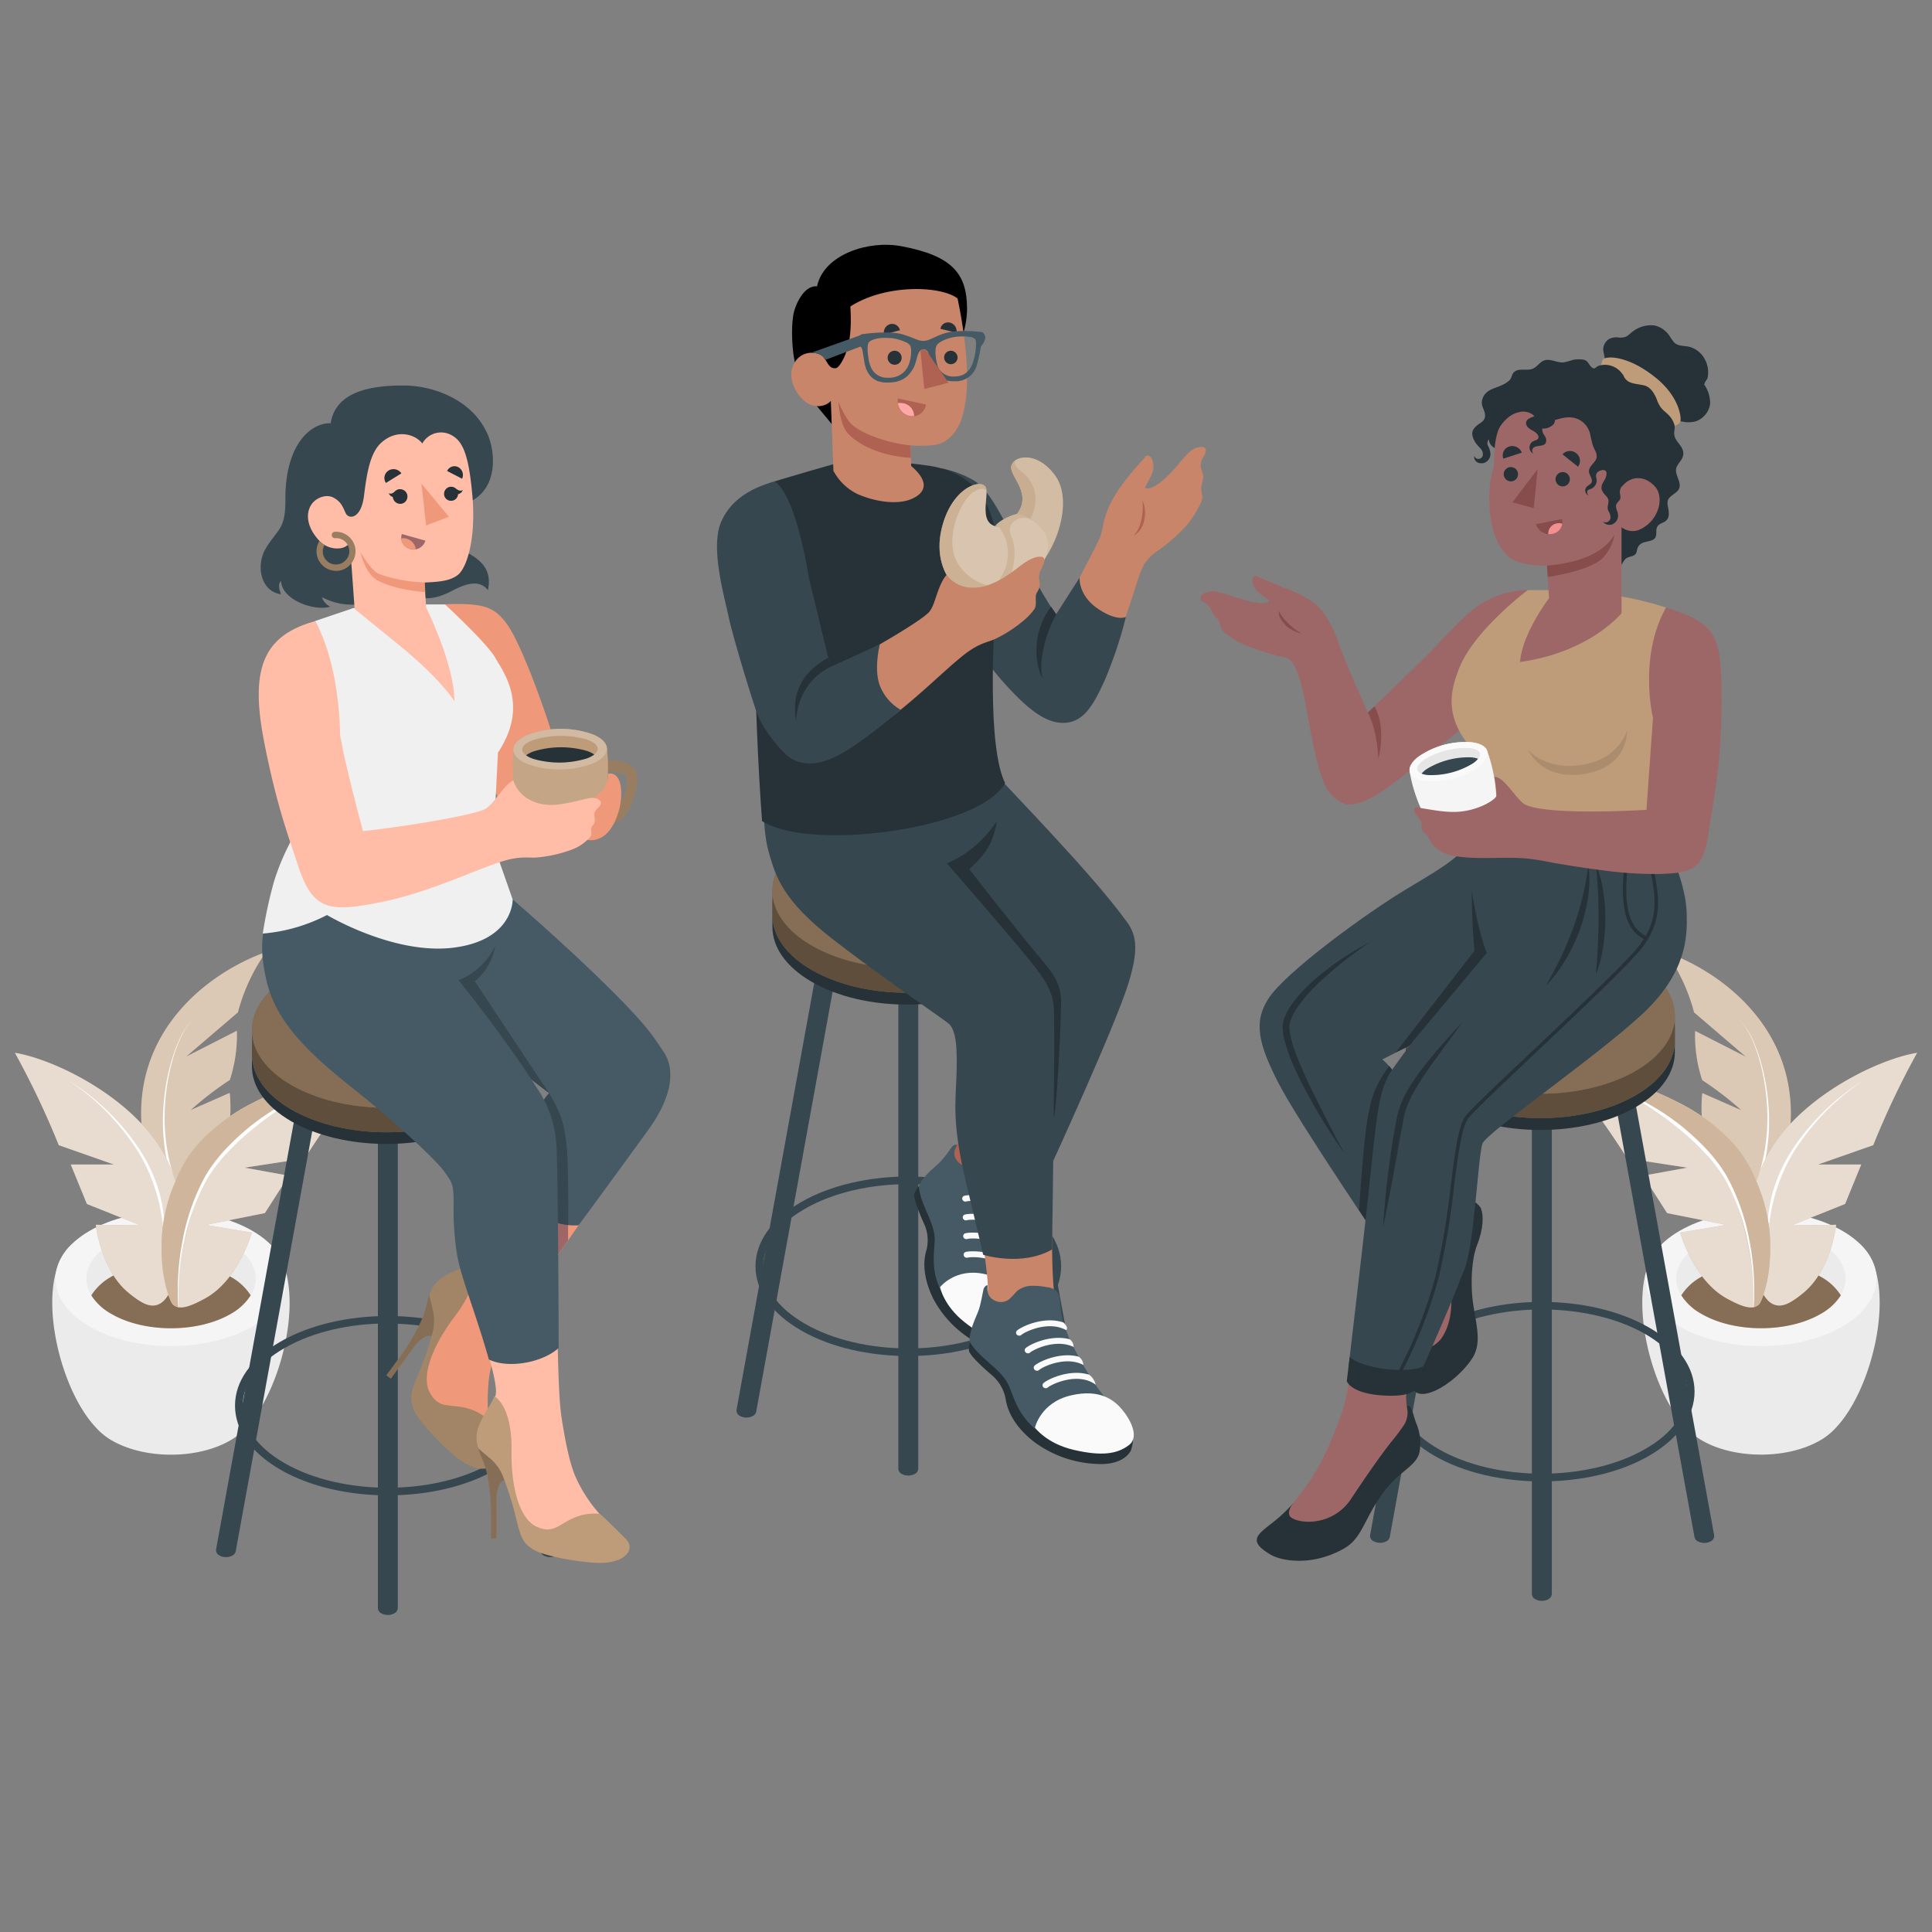 <svg xmlns="http://www.w3.org/2000/svg" viewBox="0 0 500 500"><rect x="0" y="0" width="500" height="500" fill="#808080" stroke="none"/><g id="freepik--Plants--inject-294"><g id="freepik--Plant--inject-294"><g id="freepik--Pot--inject-294"><g id="freepik--pot--inject-294"><path d="M475,369.62c10.31-10.64,16.36-39.2,6.31-47.64H430.17c-10.05,8.44-4,37,6.3,47.63l.28.29.35.35c.3.29.6.57.94.84l.24.2c.26.2.5.4.78.59a13,13,0,0,0,1.33.86c8.48,4.95,22.23,4.95,30.71,0h0a13.8,13.8,0,0,0,1.34-.86c.26-.18.49-.37.73-.56l.3-.24a11.75,11.75,0,0,0,.9-.81l.41-.4Z" style="fill:#ebebeb"></path><path d="M434.61,318.58c-11.67,6.82-11.67,17.87,0,24.68s30.6,6.82,42.27,0,11.68-17.86,0-24.68S446.28,311.77,434.61,318.58Z" style="fill:#f5f5f5"></path><path d="M440.23,321.86c-8.58,5-8.58,13.12,0,18.13s22.47,5,31,0,8.57-13.12,0-18.13S448.8,316.86,440.23,321.86Z" style="fill:#ebebeb"></path><path d="M471.27,330.46c-8.57-5-22.47-5-31,0a14.25,14.25,0,0,0-5.14,4.77,14.32,14.32,0,0,0,5.14,4.76c8.57,5,22.47,5,31,0a14.28,14.28,0,0,0,5.13-4.76A14.21,14.21,0,0,0,471.27,330.46Z" style="fill:#BE9C79"></path><path d="M471.27,330.46c-8.57-5-22.47-5-31,0a14.25,14.25,0,0,0-5.14,4.77,14.32,14.32,0,0,0,5.14,4.76c8.57,5,22.47,5,31,0a14.28,14.28,0,0,0,5.13-4.76A14.21,14.21,0,0,0,471.27,330.46Z" style="opacity:0.3"></path></g><g id="freepik--plants--inject-294"><path d="M438.43,262l13.38,11.48-13.11-6.68a36.82,36.82,0,0,0,1.83,12.74,82,82,0,0,1,10.11,7.78l-10.08-4.44s-1,6.71,1.44,17.12c.64,2.72,3.46,8,5.23,11.9a43.31,43.31,0,0,0,2.77,5.25c.06.11.13.21.2.32q3.58-1.87,7.45-3.61c1.77-3.4,4.25-11.86,5.3-18.83,4-26.68-15.69-42.83-31.78-48.61A48.56,48.56,0,0,1,438.43,262Z" style="fill:#BE9C79"></path><path d="M438.43,262l13.38,11.48-13.11-6.68a36.82,36.82,0,0,0,1.83,12.74,82,82,0,0,1,10.11,7.78l-10.08-4.44s-1,6.71,1.44,17.12c.64,2.72,3.46,8,5.23,11.9a43.31,43.31,0,0,0,2.77,5.25c.06.11.13.21.2.32q3.58-1.87,7.45-3.61c1.77-3.4,4.25-11.86,5.3-18.83,4-26.68-15.69-42.83-31.78-48.61A48.56,48.56,0,0,1,438.43,262Z" style="fill:#fff;opacity:0.45"></path><path d="M449.93,263.53c2.71,2.94,4.21,6.74,5.34,10.51a55.22,55.22,0,0,1,2,11.69,50.2,50.2,0,0,1-3.83,23.16h0a.4.4,0,0,0,.2.51.39.39,0,0,0,.51-.21h0a50.91,50.91,0,0,0,3.5-23.49A55.37,55.37,0,0,0,455.45,274C454.27,270.21,452.69,266.43,449.93,263.53Z" style="fill:#fff"></path><path d="M496.14,272.47l0,0a217.85,217.85,0,0,0-11.35,23.9l-14.26,5,11.16,0-4.18,10.22-13.91,5.55,11.6-.17s-1.18,11.56-8.44,17.58c-4,3.32-5.93,3.72-7.68,3.05-2.14-.81-3.62-3.8-5.23-8.38s-1.66-14.37,1.15-24.4a29.16,29.16,0,0,1,3.42-7.61C467,283.39,486.13,274.09,496.14,272.47Z" style="fill:#BE9C79"></path><path d="M496.14,272.47l0,0a217.85,217.85,0,0,0-11.35,23.9l-14.26,5,11.16,0-4.18,10.22-13.91,5.55,11.6-.17s-1.18,11.56-8.44,17.58c-4,3.32-5.93,3.72-7.68,3.05-2.14-.81-3.62-3.8-5.23-8.38s-1.66-14.37,1.15-24.4a29.16,29.16,0,0,1,3.42-7.61C467,283.39,486.13,274.09,496.14,272.47Z" style="fill:#fff;opacity:0.65"></path><path d="M481.64,280a60.59,60.59,0,0,0-17.91,17.71,40.43,40.43,0,0,0-5.15,11.61,38.38,38.38,0,0,0-1.06,12.62,0,0,0,0,0,0,0s0,0,0,0a50.17,50.17,0,0,1,1.77-12.4A45.61,45.61,0,0,1,464.29,298a61.84,61.84,0,0,1,17.39-18,0,0,0,0,0,0-.06S481.66,280,481.64,280Z" style="fill:#fff"></path><path d="M405,277.44h0a35.2,35.2,0,0,1,4.42.21,70.44,70.44,0,0,1,16.91,4.11c2,.75,4.05,1.61,6,2.56,1,.48,2,1,3,1.5a49.14,49.14,0,0,1,12.95,9.8,31,31,0,0,1,4.47,6.27c.15.29.32.58.47.88h0c.38.77.72,1.53,1,2.28a42.29,42.29,0,0,1,3.81,20.81c-.18,5.05-1.89,10.81-2.87,11.76a2.59,2.59,0,0,1-.44.32c-1.44.92-3.73.38-8-2C438.2,331.14,434.83,319,434.83,319l11.91-2-15.29-3.05-6.2-9.68,11.42-2.08-15.53-2.39A232,232,0,0,0,405,277.46l0,0Z" style="fill:#BE9C79"></path><path d="M405,277.44h0a35.2,35.2,0,0,1,4.42.21,70.44,70.44,0,0,1,16.91,4.11c2,.75,4.05,1.61,6,2.56,1,.48,2,1,3,1.5a49.14,49.14,0,0,1,12.95,9.8,31,31,0,0,1,4.47,6.27c.15.29.32.58.47.88h0c.38.77.72,1.53,1,2.28a42.29,42.29,0,0,1,3.81,20.81c-.18,5.05-1.89,10.81-2.87,11.76a2.59,2.59,0,0,1-.44.32c-1.44.92-3.73.38-8-2C438.2,331.14,434.83,319,434.83,319l11.91-2-15.29-3.05-6.2-9.68,11.42-2.08-15.53-2.39A232,232,0,0,0,405,277.46l0,0Z" style="fill:#fff;opacity:0.65"></path><path d="M409.42,277.65a70.44,70.44,0,0,1,16.91,4.11c2,.75,4.05,1.61,6,2.56,1,.48,2,1,3,1.5a49.14,49.14,0,0,1,12.95,9.8,31,31,0,0,1,4.47,6.27c.15.29.32.58.47.88h0c.38.77.72,1.53,1,2.28a42.29,42.29,0,0,1,3.81,20.81c-.18,5.05-1.89,10.81-2.87,11.76a2.59,2.59,0,0,1-.44.32,2.7,2.7,0,0,1-.95.35c1.06-7.82-2.79-27.64-8.61-35.8-6.06-8.48-20.43-20.78-40.18-25v0A36.54,36.54,0,0,1,409.42,277.65Z" style="fill:#BE9C79"></path><path d="M409.42,277.65a70.44,70.44,0,0,1,16.91,4.11c2,.75,4.05,1.61,6,2.56,1,.48,2,1,3,1.5a49.14,49.14,0,0,1,12.95,9.8,31,31,0,0,1,4.47,6.27c.15.29.32.58.47.88h0c.38.77.72,1.53,1,2.28a42.29,42.29,0,0,1,3.81,20.81c-.18,5.05-1.89,10.81-2.87,11.76a2.59,2.59,0,0,1-.44.32,2.7,2.7,0,0,1-.95.35c1.06-7.82-2.79-27.64-8.61-35.8-6.06-8.48-20.43-20.78-40.18-25v0A36.54,36.54,0,0,1,409.42,277.65Z" style="fill:#fff;opacity:0.25"></path><path d="M453.86,338.29A67.37,67.37,0,0,0,452.74,321,56,56,0,0,0,447,304.6c-2.92-5.1-7.13-9.27-11.61-13a65,65,0,0,0-14.89-8.93.05.05,0,0,0-.07,0,0,0,0,0,0,0,.06,85.61,85.61,0,0,1,14.32,9.59,62.32,62.32,0,0,1,6.29,5.86,38,38,0,0,1,5.26,6.75,55.18,55.18,0,0,1,5.93,16.1,66.57,66.57,0,0,1,1.51,17.19s0,0,0,0A0,0,0,0,0,453.86,338.29Z" style="fill:#fff"></path></g></g></g><g id="freepik--plant--inject-294"><g id="freepik--pot--inject-294"><g id="freepik--pot--inject-294"><path d="M25,369.62C14.67,359,8.62,330.42,18.67,322H69.83c10,8.44,4,37-6.3,47.63l-.28.29-.35.35c-.3.29-.6.57-.94.84l-.24.2c-.26.2-.5.4-.78.59a13,13,0,0,1-1.33.86c-8.48,4.95-22.23,4.95-30.71,0h0a13.8,13.8,0,0,1-1.34-.86c-.26-.18-.49-.37-.73-.56s-.2-.15-.3-.24a11.75,11.75,0,0,1-.9-.81l-.41-.4Z" style="fill:#ebebeb"></path><path d="M65.39,318.58c11.67,6.82,11.67,17.87,0,24.68s-30.6,6.82-42.27,0-11.68-17.86,0-24.68S53.72,311.77,65.39,318.58Z" style="fill:#f5f5f5"></path><path d="M59.77,321.86c8.58,5,8.58,13.12,0,18.13s-22.47,5-31,0-8.57-13.12,0-18.13S51.2,316.86,59.77,321.86Z" style="fill:#ebebeb"></path><path d="M28.73,330.46c8.57-5,22.47-5,31,0a14.25,14.25,0,0,1,5.14,4.77A14.32,14.32,0,0,1,59.77,340c-8.57,5-22.47,5-31,0a14.28,14.28,0,0,1-5.13-4.76A14.21,14.21,0,0,1,28.73,330.46Z" style="fill:#BE9C79"></path><path d="M28.73,330.46c8.57-5,22.47-5,31,0a14.25,14.25,0,0,1,5.14,4.77A14.32,14.32,0,0,1,59.77,340c-8.57,5-22.47,5-31,0a14.28,14.28,0,0,1-5.13-4.76A14.21,14.21,0,0,1,28.73,330.46Z" style="opacity:0.3"></path></g><g id="freepik--plants--inject-294"><path d="M61.57,262,48.19,273.44l13.11-6.68a36.82,36.82,0,0,1-1.83,12.74,82,82,0,0,0-10.11,7.78l10.08-4.44s1,6.71-1.44,17.12c-.64,2.72-3.46,8-5.23,11.9A43.31,43.31,0,0,1,50,317.11c-.06.11-.13.21-.2.32q-3.59-1.87-7.45-3.61c-1.77-3.4-4.25-11.86-5.3-18.83-4-26.68,15.69-42.83,31.78-48.61A48.56,48.56,0,0,0,61.57,262Z" style="fill:#BE9C79"></path><path d="M61.57,262,48.19,273.44l13.11-6.68a36.82,36.82,0,0,1-1.83,12.74,82,82,0,0,0-10.11,7.78l10.08-4.44s1,6.71-1.44,17.12c-.64,2.72-3.46,8-5.23,11.9A43.31,43.31,0,0,1,50,317.11c-.06.11-.13.21-.2.32q-3.59-1.87-7.45-3.61c-1.77-3.4-4.25-11.86-5.3-18.83-4-26.68,15.69-42.83,31.78-48.61A48.56,48.56,0,0,0,61.57,262Z" style="fill:#fff;opacity:0.45"></path><path d="M50.07,263.53c-2.71,2.94-4.21,6.74-5.34,10.51a55.22,55.22,0,0,0-2,11.69,50.2,50.2,0,0,0,3.83,23.16h0a.4.4,0,0,1-.2.51.39.39,0,0,1-.51-.21h0a50.91,50.91,0,0,1-3.5-23.49A55.37,55.37,0,0,1,44.55,274C45.73,270.21,47.31,266.43,50.07,263.53Z" style="fill:#fff"></path><path d="M3.86,272.47l0,0a217.85,217.85,0,0,1,11.35,23.9l14.26,5-11.16,0,4.18,10.22,13.91,5.55-11.6-.17s1.18,11.56,8.44,17.58c4,3.32,5.93,3.72,7.68,3.05,2.14-.81,3.62-3.8,5.23-8.38s1.66-14.37-1.15-24.4a29.16,29.16,0,0,0-3.42-7.61C33,283.39,13.87,274.09,3.86,272.47Z" style="fill:#BE9C79"></path><path d="M3.86,272.47l0,0a217.85,217.85,0,0,1,11.35,23.9l14.26,5-11.16,0,4.18,10.22,13.91,5.55-11.6-.17s1.18,11.56,8.44,17.58c4,3.32,5.93,3.72,7.68,3.05,2.14-.81,3.62-3.8,5.23-8.38s1.66-14.37-1.15-24.4a29.16,29.16,0,0,0-3.42-7.61C33,283.39,13.87,274.09,3.86,272.47Z" style="fill:#fff;opacity:0.65"></path><path d="M18.36,280a60.59,60.59,0,0,1,17.91,17.71,40.43,40.43,0,0,1,5.15,11.61,38.38,38.38,0,0,1,1.06,12.62,0,0,0,0,1,0,0s0,0,0,0a50.17,50.17,0,0,0-1.77-12.4A45.61,45.61,0,0,0,35.71,298a61.84,61.84,0,0,0-17.39-18,0,0,0,0,1,0-.06S18.34,280,18.36,280Z" style="fill:#fff"></path><path d="M95,277.44h0a35.27,35.27,0,0,0-4.43.21,70.44,70.44,0,0,0-16.91,4.11c-2,.75-4,1.61-6,2.56-1,.48-2,1-3,1.5a49.14,49.14,0,0,0-13,9.8,31,31,0,0,0-4.47,6.27c-.15.29-.32.58-.47.88h0c-.38.77-.72,1.53-1,2.28a42.29,42.29,0,0,0-3.81,20.81c.18,5.05,1.89,10.81,2.87,11.76a2.59,2.59,0,0,0,.44.32c1.44.92,3.73.38,8-2C61.8,331.14,65.17,319,65.17,319l-11.91-2,15.29-3.05,6.2-9.68-11.42-2.08,15.53-2.39A232,232,0,0,1,95,277.46l0,0Z" style="fill:#BE9C79"></path><path d="M95,277.44h0a35.27,35.27,0,0,0-4.43.21,70.44,70.44,0,0,0-16.91,4.11c-2,.75-4,1.61-6,2.56-1,.48-2,1-3,1.5a49.14,49.14,0,0,0-13,9.8,31,31,0,0,0-4.47,6.27c-.15.29-.32.58-.47.88h0c-.38.77-.72,1.53-1,2.28a42.29,42.29,0,0,0-3.81,20.81c.18,5.05,1.89,10.81,2.87,11.76a2.59,2.59,0,0,0,.44.32c1.44.92,3.73.38,8-2C61.8,331.14,65.17,319,65.17,319l-11.91-2,15.29-3.05,6.2-9.68-11.42-2.08,15.53-2.39A232,232,0,0,1,95,277.46l0,0Z" style="fill:#fff;opacity:0.65"></path><path d="M90.58,277.65a70.44,70.44,0,0,0-16.91,4.11c-2,.75-4,1.61-6,2.56-1,.48-2,1-3,1.5a49.14,49.14,0,0,0-13,9.8,31,31,0,0,0-4.47,6.27c-.15.29-.32.58-.47.88h0c-.38.77-.72,1.53-1,2.28a42.29,42.29,0,0,0-3.81,20.81c.18,5.05,1.89,10.81,2.87,11.76a2.59,2.59,0,0,0,.44.32,2.7,2.7,0,0,0,.95.35c-1.06-7.82,2.79-27.64,8.61-35.8,6.06-8.48,20.43-20.78,40.18-25v0A36.54,36.54,0,0,0,90.58,277.65Z" style="fill:#BE9C79"></path><path d="M90.58,277.65a70.44,70.44,0,0,0-16.91,4.11c-2,.75-4,1.61-6,2.56-1,.48-2,1-3,1.5a49.14,49.14,0,0,0-13,9.8,31,31,0,0,0-4.47,6.27c-.15.29-.32.58-.47.88h0c-.38.77-.72,1.53-1,2.28a42.29,42.29,0,0,0-3.81,20.81c.18,5.05,1.89,10.81,2.87,11.76a2.59,2.59,0,0,0,.44.32,2.7,2.7,0,0,0,.95.35c-1.06-7.82,2.79-27.64,8.61-35.8,6.06-8.48,20.43-20.78,40.18-25v0A36.54,36.54,0,0,0,90.58,277.65Z" style="fill:#fff;opacity:0.25"></path><path d="M46.14,338.29A67.37,67.37,0,0,1,47.26,321,56,56,0,0,1,53,304.6c2.92-5.1,7.13-9.27,11.61-13a65,65,0,0,1,14.89-8.93.05.05,0,0,1,.07,0,0,0,0,0,1,0,.06,85.61,85.61,0,0,0-14.32,9.59,62.32,62.32,0,0,0-6.29,5.86A38,38,0,0,0,53.67,305a55.18,55.18,0,0,0-5.93,16.1,66.57,66.57,0,0,0-1.51,17.19s0,0,0,0A0,0,0,0,1,46.14,338.29Z" style="fill:#fff"></path></g></g></g></g><g id="freepik--character-3--inject-294"><g id="freepik--Chair--inject-294"><path d="M396.45,285.19V412.42a1.61,1.61,0,0,0,.89,1.46,3.59,3.59,0,0,0,3.37,0,1.63,1.63,0,0,0,.9-1.46V285.19Z" style="fill:#37474f"></path><path d="M399,383.39c-10.06,0-20.11-2.21-27.76-6.63s-11.79-10.28-11.79-16.6,4.19-12.22,11.79-16.6c15.31-8.84,40.21-8.84,55.52,0,7.6,4.38,11.79,10.28,11.79,16.6s-4.19,12.21-11.79,16.6h0C419.14,381.18,409.08,383.39,399,383.39Zm0-44.5c-9.69,0-19.38,2.13-26.76,6.39-7,4-10.8,9.3-10.8,14.88S365.31,371,372.27,375c14.75,8.52,38.76,8.52,53.52,0h0c7-4,10.79-9.3,10.79-14.87s-3.83-10.86-10.79-14.88C418.41,341,408.72,338.89,399,338.89Z" style="fill:#37474f"></path><path d="M376.47,277l-21.89,120.3h0a1.55,1.55,0,0,0,.89,1.56,3.57,3.57,0,0,0,3.36,0,1.68,1.68,0,0,0,.89-1.35L381.64,277Z" style="fill:#37474f"></path><path d="M443.62,397.33,421.82,277.6l-.1-.57h-5.17l21.94,120.53a1.71,1.71,0,0,0,.88,1.33,3.59,3.59,0,0,0,3.37,0A1.56,1.56,0,0,0,443.62,397.33Z" style="fill:#37474f"></path><path d="M374.05,251.82c13.59-7.85,35.63-7.85,49.22,0,6.79,3.92,10.19,9.06,10.18,14.2v6.32c0,5.14-3.39,10.28-10.18,14.21-13.59,7.85-35.63,7.85-49.22,0-6.8-3.93-10.19-9.07-10.19-14.21V266C363.86,260.88,367.25,255.74,374.05,251.82Z" style="fill:#263238"></path><path d="M374.05,248.75c13.59-7.85,35.63-7.85,49.22,0,6.79,3.92,10.19,9.06,10.18,14.21v6.31c0,5.14-3.39,10.29-10.18,14.21-13.59,7.85-35.63,7.85-49.22,0-6.8-3.92-10.19-9.07-10.19-14.21V263C363.86,257.81,367.25,252.67,374.05,248.75Z" style="fill:#BE9C79"></path><path d="M374.05,248.75c13.59-7.85,35.63-7.85,49.22,0,6.79,3.92,10.19,9.06,10.18,14.21v6.31c0,5.14-3.39,10.29-10.18,14.21-13.59,7.85-35.63,7.85-49.22,0-6.8-3.92-10.19-9.07-10.19-14.21V263C363.86,257.81,367.25,252.67,374.05,248.75Z" style="opacity:0.5"></path><ellipse cx="398.66" cy="262.96" rx="34.8" ry="20.09" style="fill:#BE9C79"></ellipse><ellipse cx="398.66" cy="262.96" rx="34.8" ry="20.09" style="opacity:0.3"></ellipse></g><g id="freepik--Character--inject-294"><g id="freepik--Top--inject-294"><g id="freepik--Arm--inject-294"><path d="M311.89,153.42a4.87,4.87,0,0,1,2.51-.34,15.05,15.05,0,0,1,2.94.73c1.48.46,4.44,1.42,6,1.77a10.83,10.83,0,0,0,4.15.45c.46-.08,1.4-.39.69-.89a20.05,20.05,0,0,1-2.7-2,4.07,4.07,0,0,1-1.34-3,1.37,1.37,0,0,1,.36-.93c.34-.33.63-.19,1,0a8.49,8.49,0,0,0,1.11.49l2.31,1c4.47,1.91,10.32,3.59,13.33,7.55a29.19,29.19,0,0,1,4.15,8.07C348,171.13,354,184.4,354,184.4s11.76-11.18,17.41-17c6.26-6.45,9.3-10.14,14.51-12.54a23.72,23.72,0,0,1,9.46-2.18l-11.75,31.37S368.27,197,359.82,203.3c-7.32,5.48-11.17,5.5-13.18,4.12-3.34-2.3-5-3.39-8.89-25.87-.28-1.59-.71-3.15-1.07-4.72-.88-3.24-2.36-6.34-3.82-6.6a66,66,0,0,1-10.18-3.11,20.72,20.72,0,0,1-4.71-2.63,6.45,6.45,0,0,1-1.92-1.79c-.33-.71-.28-1.6-.76-2.25-.32-.45-.8-.74-1.11-1.22-.63-1-1-2.27-2-3-.55-.38-1.34-.62-1.48-1.29a1.41,1.41,0,0,1,.76-1.32A3.3,3.3,0,0,1,311.89,153.42Z" style="fill:#9e6767"></path><path d="M354,184.4c2.59,5,2.71,12,2.71,12s2.22-7.88-1-13.61Z" style="fill:#874c4c"></path><path d="M330.93,158.12a15.06,15.06,0,0,0,6,5.83,8.84,8.84,0,0,1-4.06-2C331.17,160.27,330.93,159.2,330.93,158.12Z" style="fill:#874c4c"></path></g><path d="M382.14,208.18a3.46,3.46,0,0,1-1.09-3c.52-4.74.24-6.06-.14-11.38-7.88-9-4.92-16.33-3.45-20.4,3.63-10,17.91-20.68,17.91-20.68h5.12a176.25,176.25,0,0,1,19.1,1.65,82.35,82.35,0,0,1,11.57,2.87,52.32,52.32,0,0,0-1.37,21.26c.6,4.87,4.75,11.74,4.75,11.74s-2.83,11.87-2.84,17.53a3.63,3.63,0,0,1-1.41,2.82c-.5,2-.68,3.66-1.18,5.7C401.39,223.15,386.33,215.81,382.14,208.18Z" style="fill:#BE9C79"></path><path d="M395.38,193.93s4.48,5.6,14.14,4,11.56-8.9,11.56-8.9.57,9.38-11,11.26C398.74,202.13,395.38,193.93,395.38,193.93Z" style="opacity:0.1"></path><path d="M428.83,111.79a5.55,5.55,0,0,0,4.69-1.88,2.76,2.76,0,0,1,1.36-.85,6.17,6.17,0,0,1,1.26.18,7.48,7.48,0,0,0,2.75-.21,5.41,5.41,0,0,0,1.74-1,5.63,5.63,0,0,0,1.94-3.45,8.3,8.3,0,0,0-1.24-4.63c-.34-.68-.36-.11-.15-.79s.63-.87.76-1.48a7.11,7.11,0,0,0-.76-4.75,6.41,6.41,0,0,0-3.42-3c-1.42-.57-3.45-.15-4.55-1.37A19,19,0,0,1,432,86.83a5.35,5.35,0,0,0-.94-1.07,6,6,0,0,0-2.9-1.53,7.75,7.75,0,0,0-5.26,1.31c-.71.45-1.27,1.12-2,1.55a4.08,4.08,0,0,1-2.3.21,4.07,4.07,0,0,0-2.29.51,3.31,3.31,0,0,0-1.4,2.48c0,1.08.56,2.12.32,3.23s-1,2.07-1.29,3.22a6.16,6.16,0,0,0,.09,3.43,14.2,14.2,0,0,0,4.8,6.69c.77.58,1.53,1.12,2.25,1.77a10.51,10.51,0,0,0,1,.83A15.48,15.48,0,0,0,428.83,111.79Z" style="fill:#263238"></path><path d="M414.42,94.23c.37-1,0-1.4,1.57-1.66s6.32.17,12.54,5.2,6.63,10.47,6.35,11.29c-.41,1.23-1.22.36-1.67,1.78-.5,1.58-1,1.39-1.55,1-1.1-.72-16.77-14.19-17.6-15.48S414,95.22,414.42,94.23Z" style="fill:#BE9C79"></path><path d="M431.47,134.42a2.37,2.37,0,0,1-1,.77c-.7.33-1.32.58-1.64,1.28s-.05,1.73-.34,2.47c-.43,1.11-2.18,1.11-3.13,1.45a2.47,2.47,0,0,0-1.42,1.15c-.44.78-.17,1.59-1,2.13-.6.41-1.43.39-2.06.83s-.77,1-1.21,1.58c-1.79,2.3-5.9-.41-7.39-1.83A19.23,19.23,0,0,1,408,138c-1.53-3.55-1-7.82-1.91-11.56-.78-3.06-3.31-5.59-5.64-7.58a25.13,25.13,0,0,0-3.4-2.49c-.38-.22-.73-.5-1.14-.69a4,4,0,0,0-1.25-.18,6.23,6.23,0,0,0-2.53.52,17.92,17.92,0,0,1-1.87.64,6.71,6.71,0,0,1-2.27-.2c-1.2-.28-2.75-1.36-2.64-2.78a1.5,1.5,0,0,0-.2,1.79,4.69,4.69,0,0,1,.58,2.14,2.47,2.47,0,0,1-1.71,2.22c-1.7.35-2.67-.7-2.49-1.89a1.14,1.14,0,0,0,2.23-.42c0-1.33-1.2-1.78-2-3.11-.85-1.5-1.14-2.71.07-3.93s2.67-1.36,2.49-3.25c-.1-1-.81-1.9-.83-3a3.67,3.67,0,0,1,1.34-2.74c1.11-.93,2.62-1.2,3.87-1.82a7.39,7.39,0,0,0,2-1.29c.53-.59.53-1.49,1.13-2.07,1.22-1.18,3.34-.23,4.89-.91,1.09-.46,1.74-1.66,2.84-2.09,1.61-.62,3.37.63,5.09.48a20,20,0,0,0,2.47-.66,7.65,7.65,0,0,1,2.9,0c1,.27,1.22,1.43,2,2s.83-.13,1.76-.49a5.52,5.52,0,0,1,5.49,1.42,8.34,8.34,0,0,1,.76.93c.2.28.28.6.48.87A3.09,3.09,0,0,0,422,99c1.17.43,2.43.46,3.62.78,1.58.43,2.55,2.1,3.13,3.51a8.31,8.31,0,0,0,.45,1.11,6.14,6.14,0,0,0,1,1.5c.48.48,1,.89,1.5,1.37a6.22,6.22,0,0,1,1.62,2.59c.28,1-.18,1.8,0,2.74.28,1.77,2.26,2.77,2.32,4.67s-1.93,2.8-1.9,4.47c0,1.83,2,3.78.26,5.45-1.18,1.13-2.75,1.53-2.41,3.5C431.79,132,432.19,133.42,431.47,134.42Z" style="fill:#263238"></path><path d="M394.12,105.09c-4.2,1.77-7.47,4.35-7.42,14.07,0,2-1,4.26-1.2,7-.83,13,4.05,17.77,6.3,18.84s5.19,1.38,8.56,1.41l.53,8.4s-7,9.22-7.5,16.51c18.12-2.49,26.26-12.62,26.26-12.62V136.45a4.73,4.73,0,0,0,4.33.76c5.36-2.15,6.9-8.55,4.27-11.36s-6.06-2.83-8.55.06c0,0,2.14-11.75-5.22-17.3C405.85,102.1,399.89,102.65,394.12,105.09Z" style="fill:#9e6767"></path><path d="M404.24,134.32a3.08,3.08,0,0,1-2.49,3.86,3.69,3.69,0,0,1-4.25-2.53Z" style="fill:#874c4c"></path><path d="M400.69,138.22a2.68,2.68,0,0,1,2.71-2.81,3.1,3.1,0,0,1,.92.12,3.11,3.11,0,0,1-2.57,2.65A3.15,3.15,0,0,1,400.69,138.22Z" style="fill:#f28f8f"></path><path d="M392.86,122.88a1.85,1.85,0,1,1-1.72-2A1.85,1.85,0,0,1,392.86,122.88Z" style="fill:#263238"></path><path d="M406.27,124.18a1.85,1.85,0,1,1-1.72-2A1.85,1.85,0,0,1,406.27,124.18Z" style="fill:#263238"></path><polygon points="397.95 121.39 396.92 131.51 391.43 130 397.95 121.39" style="fill:#874c4c"></polygon><path d="M400.36,146.38c5.47-.44,13.84-2,17.48-8a12,12,0,0,1-3.09,6.09c-3.68,3.44-14.2,4.85-14.2,4.85Z" style="fill:#874c4c"></path><path d="M404.38,117.59l4,3.19a2.49,2.49,0,0,0-.48-3.51A2.55,2.55,0,0,0,404.38,117.59Z" style="fill:#263238"></path><path d="M389.07,118.7l4.78-1.55a2.67,2.67,0,0,0-3.28-1.59A2.39,2.39,0,0,0,389.07,118.7Z" style="fill:#263238"></path><path d="M422.34,123.51c-.1.3-.64.57-.9.76a7.62,7.62,0,0,0-1.73,1.64,2.43,2.43,0,0,0-.49,1.69,6.48,6.48,0,0,1,.16,1.22c-.1.94-1.18,1.19-1.16,2.21a3.69,3.69,0,0,0,.29,1.22,3,3,0,0,1,.24,1.38,2.45,2.45,0,0,1-1.64,2.12,2.19,2.19,0,0,1-2.3-.76,1.31,1.31,0,0,0,2-1.18,3.79,3.79,0,0,0-.55-1.56,2.06,2.06,0,0,1-.14-1.38c.14-1,.39-1.53-.36-2.39-.56-.64-1.31-1.36-1.3-2.26,0-1.11.78-1.71,1.13-2.7.15-.43.33-1.28-.05-1.65s-1.21-.18-1.61,0a1.48,1.48,0,0,0-.89,1.15c0,.53.23,1,.16,1.59a2.37,2.37,0,0,1-1.73,2c-.34.15-.63.24-.71.62a1.26,1.26,0,0,0,.35,1,1.41,1.41,0,0,1-.85-1.38c.07-.81.63-1.09,1.22-1.51,1.29-.94-.34-2.33-.26-3.44.12-1.6,2-2.26,2-3.84,0-1-.7-1.88-1-2.82s-.42-1.66-.61-2.5a5.69,5.69,0,0,0-2.94-4.13c-2.3-1.16-4.64-.37-6.24.1a2,2,0,0,1-.35,1.07,3.64,3.64,0,0,1-2.95,1.12,2.83,2.83,0,0,0,.62,1.87,1.92,1.92,0,0,1,.27,1.9c-.65,1.09-2.71.37-3.36,1.46a1.07,1.07,0,0,0,.2,1.29,1.81,1.81,0,0,1,.07-3.29c.44-.19,1-.27,1.19-.72a.8.8,0,0,0,0-.53c-.24-.81-1.11-1.23-1.84-1.65s-1.5-1.13-1.31-2,1.3-1.15,2.14-1.54a4.16,4.16,0,0,0-4.07-1c-3.4.73-5.28,4.5-5.28,4.5.65-6.79,8.47-11.64,16.07-10.18A26.69,26.69,0,0,1,416.94,108a33.43,33.43,0,0,1,4.12,5.59,10,10,0,0,1,1.42,3.1,10.27,10.27,0,0,1,.39,3.49A15.29,15.29,0,0,1,422.34,123.51Z" style="fill:#263238"></path></g><g id="freepik--Bottom--inject-294"><path d="M373.52,308.9c4.83-1,9.28,2.63,9.76,3.86.66,1.65.71,5.08-1,9.43-1.48,3.77-1.61,9.55-1.25,13.42.57,6.1,2.85,11.49,0,15.9-4.44,6.86-15.51,13.34-15.88,6-.27-5.47.36-9.75.89-15.29,1-11,1.69-22,1.69-22Z" style="fill:#263238"></path><path d="M381.53,310.94c.47,3.59-1.12,12.33-5.45,20.68-4.24,8.19-10.32,18.9-11.27,24.6-.31-2.57.45-7.37,1-11.62l0-.28.09-.74,0-.34c0-.31.07-.62.1-.93v-.06c.32-3.45.61-6.89.85-10,.2-2.48.36-4.74.49-6.61.07-.94.12-1.78.17-2.5q0-.54.06-1c.08-1.2.12-1.89.12-1.89l5.79-11.37c.32-.06.63-.09.94-.13A10.76,10.76,0,0,1,381.53,310.94Z" style="opacity:0.15"></path><path d="M375.64,317.51a106.26,106.26,0,0,0-.14,16.1c.49,5.85-.48,9.78-2.32,12.54-2,3-7.5,5-7.26-1,.18-4.23,1.81-24.83,1.81-24.83Z" style="fill:#9e6767"></path><path d="M367.36,348.79c-.91-.46-1.52-1.58-1.44-3.69,0-1,.16-2.75.31-5,.25-2.73.47-5.42.66-7.89s.36-4.74.49-6.61c.07-.94.12-1.78.17-2.5q0-.54.06-1c.08-1.18.12-1.85.12-1.88h0l7.91-2.76a108.85,108.85,0,0,0-.2,15.34C372.78,337.94,369.58,343.8,367.36,348.79Z" style="fill:#874c4c"></path><path d="M328.9,259.88c3.41-4.84,5.8-6.75,20.8-17.41a357.33,357.33,0,0,1,30.37-18.86l17.47,19.78-16.23,15.3L356.68,273.9a33,33,0,0,1,6.35,9.87c.84,2,8.43,24.06,8.43,24.06l-12.86,14.8s-18-28.27-25.87-42C325.32,267.67,327.62,261.7,328.9,259.88Z" style="fill:#9e6767"></path><path d="M381.57,214.22c-.95,6.11-7,9.54-17.46,15.8s-31.37,21.52-35.83,28.4c-4,6.12-2.54,11.9,2.65,22s28.55,44.43,28.55,44.43l12.94-15.28s-6.5-23-9.89-29.14c-2.65-4.84-4.82-6.24-4.82-6.24l37.67-19.08,6.83-21.89Z" style="fill:#37474f"></path><path d="M359.48,324.82l12.94-15.28s-6.5-23-9.89-29.14a26.62,26.62,0,0,0-3-4.53c-3.09,4.45-4.89,6.93-6.18,17.72-.58,4.89-1.16,12.62-1.63,19.61C356.12,319.88,359.48,324.82,359.48,324.82Z" style="fill:#263238"></path><path d="M380.9,230.62c0,8.81.67,15.46.67,15.46L361.2,272.39l34.18-17.31Z" style="fill:#263238"></path><path d="M354.56,243.83a105.2,105.2,0,0,0-13.21,10.48,41.89,41.89,0,0,0-5.47,6.24,15.76,15.76,0,0,0-1.88,3.52,5.47,5.47,0,0,0-.33,1.78,11,11,0,0,0,.23,1.94,42.75,42.75,0,0,0,2.65,7.83c1.08,2.58,2.29,5.12,3.52,7.65q3.75,7.56,7.75,15.05a146.38,146.38,0,0,1-9-14.4c-1.38-2.48-2.65-5-3.83-7.62a41.33,41.33,0,0,1-2.81-8.18,12.71,12.71,0,0,1-.25-2.26,7.22,7.22,0,0,1,.45-2.36,15.87,15.87,0,0,1,2.16-3.9,38.67,38.67,0,0,1,5.9-6.28A73.34,73.34,0,0,1,354.56,243.83Z" style="fill:#263238"></path><path d="M364.18,363.8c1.18-.16,1.39,1.87,2.28,4.39a13.29,13.29,0,0,1,.89,7.69c-.76,3.32-4.91,4.93-8.1,8.81-6.26,7.61-6.26,13.07-11.32,16-8.21,4.74-16.15,3.33-19,1.7-7-4.06-2.7-5.6,2.05-9.68a43.74,43.74,0,0,0,8-9.29Z" style="fill:#263238"></path><path d="M334.45,389.33c.73-1,2.93-3.78,3.81-5,4.05-5.62,6.85-12.77,9-18.68,1.19-3.23,2.6-11.78,3.85-20.8h0s5.6-54.34,7.61-62.58,27.83-34.8,27.83-34.8-5-10.36-3.8-34.92c12.91,8.37,29.43,8.9,47.87,5.25,2,9.09,6.55,18.43,4.28,28.13s-11.65,18.3-23.95,27c-10.17,7.21-23.86,17.17-26.72,19.24-2.5,1.81-4,3.92-3.8,9.87.16,6.16,0,15.61-8.88,35.83-3,7.91-6.57,17.44-7.41,21.78-.42,2.16-.2,3.07.12,5.52a5.94,5.94,0,0,1-1.12,3.93c-.85,1.26-1.76,2.45-2.73,3.63-2.59,3.13-7.42,10.13-10.72,15.13-4.75,7.2-13.4,6.57-15.58,4.83C333.05,391.82,333.81,390.21,334.45,389.33Z" style="fill:#9e6767"></path><path d="M431.35,216.24c1.17,5.72,5,12.61,5.17,20.31.15,5.82.06,15.1-11.47,25.87S384.89,293,383.7,295.89s-2.06,25.64-4.61,32.33c-4.74,12.43-11.92,28-11.92,28-7.54,2.09-13.64,1.49-18.22-2,0,0,3.57-30.44,5-43.29,2.38-22,2.54-28.81,6.56-34.42s5.45-7.37,5.45-7.37l18.81-22.52s-2.32-5.59-3.83-16c-1-7,.67-16.4.67-16.4S408.33,224,431.35,216.24Z" style="fill:#37474f"></path><path d="M426.38,243.36l.14-.4c4-6.67,2.6-12.9.75-21-.31-1.38-.63-2.81-.94-4.29l-.86.2c.31,1.48.63,2.91.94,4.28,1.77,7.78,3.11,13.77-.48,20.07-6.12-2.95-5.2-12.8-4.63-18.79.09-1,.18-1.87.22-2.62l-.88-.05c0,.73-.13,1.61-.22,2.59-.59,6.21-1.56,16.42,5,19.65a23,23,0,0,1-2.31,3.06c-4.64,5.24-16.43,16.38-26.82,26.22-8.22,7.76-15.32,14.47-16.87,16.38-2,2.41-2.87,9.5-4,18.48a200.39,200.39,0,0,1-3.91,23.14,119.69,119.69,0,0,1-11,27.14l1.06-.09a120.29,120.29,0,0,0,10.78-26.83,201.44,201.44,0,0,0,3.93-23.24c1.09-8.5,2-15.83,3.83-18,1.52-1.86,8.59-8.55,16.78-16.3,10.41-9.85,22.22-21,26.88-26.28a24.72,24.72,0,0,0,2.49-3.28Z" style="fill:#263238"></path><path d="M411.06,223.72a30,30,0,0,1-.09,8.52,43.11,43.11,0,0,1-2.08,8.3,45.55,45.55,0,0,1-3.66,7.73,37.36,37.36,0,0,1-5.1,6.81c1.37-2.49,2.69-5,3.88-7.46a80.34,80.34,0,0,0,3.21-7.68,70.76,70.76,0,0,0,2.39-8A69.85,69.85,0,0,0,411.06,223.72Z" style="fill:#263238"></path><path d="M413,223.72a27.54,27.54,0,0,1,1.93,7,46,46,0,0,1,.53,7.22,49.84,49.84,0,0,1-.59,7.21,28.63,28.63,0,0,1-1.87,7c.24-2.39.38-4.75.5-7.12s.19-4.72.19-7.07,0-4.71-.13-7.07S413.29,226.12,413,223.72Z" style="fill:#263238"></path><path d="M378.39,264.61c-2.81,4-5.76,7.85-8.54,11.79-1.37,2-2.71,4-3.86,6.06a24.55,24.55,0,0,0-2.64,6.49c-.45,2.31-.9,4.73-1.31,7.11l-1.29,7.15q-1.28,7.17-2.81,14.3.45-7.29,1.39-14.52c.64-4.83,1.32-9.6,2.32-14.43a24,24,0,0,1,2.93-6.91,55.63,55.63,0,0,1,4.21-6C371.8,271.77,375.08,268.18,378.39,264.61Z" style="fill:#263238"></path><path d="M349.31,351.19c2.87,2.82,14.5,4.54,19.05,2.42l-2.44,6.25s-1.37,1.89-8.93,1.22-8.44-3.65-8.44-3.65Z" style="fill:#263238"></path><path d="M430.29,210.56c-4.21,2.42-11.49,5.25-23,5.25s-21.72-4.33-25.12-7.63l-.57,6s7.59,7.56,25.49,7.86,24.29-5.84,24.29-5.84Z" style="fill:#455a64"></path></g><g id="freepik--arm--inject-294"><path d="M384.74,194c-.48-.9-1.69-1.58-3.58-1.87A21.08,21.08,0,0,0,367,195.92c-1.5,1.19-2.21,2.38-2.18,3.4l-.06,0c1,6.51,4.1,13.56,7.44,17l.06.07,0,0h0a5.09,5.09,0,0,0,2.31,1.26,12.33,12.33,0,0,0,10.77-2.87,5,5,0,0,0,1.38-2.23h0a.13.13,0,0,1,0-.06.43.43,0,0,0,0-.11c1.18-4.66.36-12.3-2-18.46Z" style="fill:#f5f5f5"></path><path d="M381.16,192.15c4.37.66,5.1,3.42,1.64,6.16a21,21,0,0,1-14.19,3.78c-4.37-.66-5.11-3.42-1.64-6.17A21.08,21.08,0,0,1,381.16,192.15Z" style="fill:#fafafa"></path><path d="M380.07,193.58c3.46.27,3.94,2.08,1.07,4a20.69,20.69,0,0,1-11.45,3c-3.45-.27-3.93-2.07-1.07-4A20.72,20.72,0,0,1,380.07,193.58Z" style="fill:#e6e6e6"></path><path d="M380.72,196a6.17,6.17,0,0,1,1.8.37,6.15,6.15,0,0,1-1.38,1.22,20.69,20.69,0,0,1-11.45,3,6,6,0,0,1-1.79-.37,6.3,6.3,0,0,1,1.37-1.22A20.71,20.71,0,0,1,380.72,196Z" style="fill:#37474f"></path><path d="M442.09,216c1.31-9.17,3.76-18.55,3.43-38.57-.22-13.53-2.11-16.39-14.36-20.17-7.18,12.77-3.37,28.57-3.37,28.57l-1.69,23.75s-25.23,1.61-31.35-1.35c-2.12-1-5.68-7.55-8-7.14a39.11,39.11,0,0,1,.55,4.66c.18,1-4.28,3.83-9.47,4.3-3.73.34-7.56-.56-11.24-1.1a.58.58,0,0,0-.32,0,.49.49,0,0,0-.25.34,2.08,2.08,0,0,0,.68,1.85,4,4,0,0,1,1.12,1.69c.1.51,0,1,.07,1.55.19.82,1,1.32,1.52,2a14.76,14.76,0,0,1,.92,1.53,8.73,8.73,0,0,0,6.11,3.62c6.42,1.1,13.08,0,19.56.75,2,.23,3.92.61,5.88,1,4.15.72,8.32,1.38,12.51,1.9a99.4,99.4,0,0,0,15.51,1C437.75,225.86,440.79,225.12,442.09,216Z" style="fill:#9e6767"></path></g></g></g><g id="freepik--character-2--inject-294"><g id="freepik--chair--inject-294"><path d="M232.49,252.75V380a1.62,1.62,0,0,0,.89,1.46,3.67,3.67,0,0,0,3.37,0,1.62,1.62,0,0,0,.89-1.46V252.75Z" style="fill:#37474f"></path><path d="M235.07,350.94c-10.06,0-20.11-2.21-27.76-6.63s-11.79-10.28-11.79-16.6,4.19-12.21,11.79-16.6c15.31-8.84,40.21-8.84,55.52,0,7.6,4.39,11.79,10.28,11.79,16.6s-4.19,12.21-11.79,16.6h0C255.18,348.73,245.12,350.94,235.07,350.94Zm0-44.49c-9.69,0-19.38,2.13-26.76,6.39-7,4-10.8,9.3-10.8,14.87s3.84,10.86,10.8,14.87c14.75,8.52,38.76,8.52,53.52,0h0c7-4,10.79-9.3,10.79-14.87s-3.83-10.86-10.79-14.87C254.45,308.58,244.76,306.45,235.07,306.45Z" style="fill:#37474f"></path><path d="M212.51,244.58l-21.9,120.3h0a1.56,1.56,0,0,0,.88,1.56,3.42,3.42,0,0,0,1.69.42,3.38,3.38,0,0,0,1.68-.42,1.67,1.67,0,0,0,.89-1.35l21.93-120.51Z" style="fill:#37474f"></path><path d="M279.66,364.89,257.85,245.15l-.09-.57h-5.17l21.94,120.53a1.71,1.71,0,0,0,.88,1.33,3.38,3.38,0,0,0,1.68.42,3.42,3.42,0,0,0,1.69-.42A1.55,1.55,0,0,0,279.66,364.89Z" style="fill:#37474f"></path><path d="M210.09,219.37c13.59-7.85,35.63-7.85,49.22,0,6.79,3.92,10.19,9.06,10.18,14.21v6.31c0,5.14-3.39,10.29-10.18,14.21-13.59,7.85-35.63,7.85-49.22,0-6.8-3.92-10.19-9.07-10.19-14.21v-6.31C199.9,228.43,203.29,223.29,210.09,219.37Z" style="fill:#263238"></path><path d="M210.09,216.3c13.59-7.85,35.63-7.85,49.22,0,6.79,3.92,10.19,9.07,10.18,14.21v6.31c0,5.15-3.39,10.29-10.18,14.21-13.59,7.85-35.63,7.85-49.22,0-6.8-3.92-10.19-9.06-10.19-14.21v-6.31C199.9,225.37,203.29,220.22,210.09,216.3Z" style="fill:#BE9C79"></path><path d="M210.09,216.3c13.59-7.85,35.63-7.85,49.22,0,6.79,3.92,10.19,9.07,10.18,14.21v6.31c0,5.15-3.39,10.29-10.18,14.21-13.59,7.85-35.63,7.85-49.22,0-6.8-3.92-10.19-9.06-10.19-14.21v-6.31C199.9,225.37,203.29,220.22,210.09,216.3Z" style="opacity:0.5"></path><ellipse cx="234.7" cy="230.51" rx="34.8" ry="20.09" style="fill:#BE9C79"></ellipse><ellipse cx="234.7" cy="230.51" rx="34.8" ry="20.09" style="opacity:0.3"></ellipse></g><g id="freepik--character--inject-294"><g id="freepik--bottom--inject-294"><path d="M269.63,292.58s-9.33,13.87-10.89,19.79c-1.62,6.16-3.55,7.91-3.9,14.91-.08,1.52.08,4.64,0,5.88a1.81,1.81,0,0,1-2.06,1.88c-2.82,0-6.26-6-7.25-12a167.51,167.51,0,0,1-1.31-20.6,8.72,8.72,0,0,1,1.76-4.18,12.67,12.67,0,0,1,1.71-2c1.46-2.53,3-7.6,4.45-11Z" style="fill:#af6152"></path><path d="M237.78,307a6.53,6.53,0,0,0-1.14,1.9c-.33,1.22,1.63,5.9,2.42,7.62a10.21,10.21,0,0,1,.56,7.5c-1,3.95,0,8.14,1.86,12a28,28,0,0,0,11.75,11.71c6.14,3.38,9.14.57,9.14.57s2.69-2.74,1.74-4.29S237.78,307,237.78,307Z" style="fill:#263238"></path><path d="M247.72,296.28c-.2,0-.54-.18-1.18.33-.24.19-2,2.9-3.37,4.24s-4.53,3.75-5.39,6.19c.51,5.18,4.38,9.52,4.11,14.25s-1.3,10.09,4.6,17.17,13,9.18,15.94,8.23,3.26-3.79.73-9.87c-2.69-6.45-2.75-19.23-2.75-19.24a41.74,41.74,0,0,1,.4-5.35,35.83,35.83,0,0,1,1.56-5.05,4,4,0,0,0,.15-2.4,4.05,4.05,0,0,0-1.66-1.75,18.15,18.15,0,0,0-3.37-2,6,6,0,0,0-3.83-.32c-.91.27-1.72.83-2.65,1a3.44,3.44,0,0,1-3.34-1.34,2.93,2.93,0,0,1-.27-3.38A7.16,7.16,0,0,1,247.72,296.28Z" style="fill:#455a64"></path><path d="M243.29,333.1s3.89-5,11.38-3.41,9.3,5.94,10,8.42c.81,2.95,1.22,8.08-2.17,8.83-3.65.81-7.42-.46-12.88-4.77S243.29,333.1,243.29,333.1Z" style="fill:#fafafa"></path><path d="M249.34,310.8a.77.77,0,0,0,.69.14c1.28-.35,7.67-.36,10.55,3.69.54-.27.59-1,.19-2.05-3.62-3.51-9.67-3.53-11.21-3.11a.73.73,0,0,0-.5.94A.75.75,0,0,0,249.34,310.8Z" style="fill:#fafafa"></path><path d="M260.45,319.16a2.39,2.39,0,0,0,0-2.15c-3.65-3.09-9.27-3.09-10.76-2.68a.72.72,0,0,0-.49.93.77.77,0,0,0,.28.4.75.75,0,0,0,.68.14C251.4,315.46,257.46,315.46,260.45,319.16Z" style="fill:#fafafa"></path><path d="M261.4,329.92A4.3,4.3,0,0,0,261,327c-3.64-3.37-9.55-3.38-11.07-3a.73.73,0,0,0-.5.94.81.81,0,0,0,.28.4.84.84,0,0,0,.69.14C251.76,325.15,258.8,325.16,261.4,329.92Z" style="fill:#fafafa"></path><path d="M249.6,320.52a.82.82,0,0,0,.68.14c1.27-.35,7.53-.35,10.45,3.56a2.68,2.68,0,0,0-.16-2.35c-3.66-3.09-9.28-3.09-10.76-2.69a.74.74,0,0,0-.5.94A.85.85,0,0,0,249.6,320.52Z" style="fill:#fafafa"></path><path d="M272.43,312.58s-.77,19.12,1.15,27,2.95,11.71,6.52,18.11c.78,1.4,2.65,4.07,3.29,5.2a1.9,1.9,0,0,1-.79,2.81c-2.5,1.57-11.45.2-15.64-4.55s-7.07-13.6-9.4-17.21c-.88-1.36-1.69-2.72-2.43-4.15s-.22-2.44,0-3.77c.09-.65.54-2.37.54-2.37,0-3.25-.86-8.52-1.2-11.76Z" style="fill:#c8856a"></path><path d="M251,347.26a7.06,7.06,0,0,0-.24,2.3c.25,1.31,4.19,4.86,5.7,6.13a10.66,10.66,0,0,1,3.88,6.85c.83,4.18,3.62,7.72,7.11,10.48a29.13,29.13,0,0,0,16.34,5.84c7.33.46,8.91-3.54,8.91-3.54s1.32-3.8-.27-4.84S251,347.26,251,347.26Z" style="fill:#263238"></path><path d="M255.59,332.63c-.21,0-.59.07-1,.84-.15.3-.65,3.66-1.29,5.52s-2.62,5.57-2.34,8.27c2.8,4.67,8.39,7.05,10.25,11.65s3.28,10.12,12,14.19,16.43,2.86,18.77.66,1.39-5-3.72-9.66c-5.43-4.9-11.19-17-11.2-17a46,46,0,0,1-2-5.24,36.77,36.77,0,0,1-.78-5.47,4.09,4.09,0,0,0-.93-2.34,4.23,4.23,0,0,0-2.35-.91,18.07,18.07,0,0,0-4.08-.37,6.18,6.18,0,0,0-3.77,1.4,29.6,29.6,0,0,1-2.05,2.14,3.57,3.57,0,0,1-3.76.22,3.06,3.06,0,0,1-1.77-3.07A8.17,8.17,0,0,1,255.59,332.63Z" style="fill:#455a64"></path><path d="M267.85,369.45s1.45-6.46,9.24-8.31,11.45,1.47,13.19,3.51c2.08,2.44,4.77,7.12,1.9,9.33-3.1,2.4-7.23,2.89-14.32,1.24S267.85,369.45,267.85,369.45Z" style="fill:#fafafa"></path><path d="M263.61,345.65a.83.83,0,0,0,.71-.17c1.06-.91,7.1-3.77,11.64-1.22.39-.5.12-1.19-.74-2-5-1.71-10.73,1-12,2.06a.76.76,0,0,0-.05,1.11A.82.82,0,0,0,263.61,345.65Z" style="fill:#fafafa"></path><path d="M277.85,348.6a2.49,2.49,0,0,0-1-2c-4.84-1.29-10.16,1.22-11.38,2.26a.75.75,0,0,0-.05,1.11.82.82,0,0,0,.44.25.8.8,0,0,0,.71-.17C267.64,349.14,273.37,346.43,277.85,348.6Z" style="fill:#fafafa"></path><path d="M283.57,358.36a4.61,4.61,0,0,0-1.68-2.58c-4.95-1.56-10.55,1.06-11.8,2.13A.76.76,0,0,0,270,359a.85.85,0,0,0,.45.25.8.8,0,0,0,.71-.17C272.3,358.15,279,355,283.57,358.36Z" style="fill:#fafafa"></path><path d="M268.19,354.73a.8.8,0,0,0,.71-.17c1-.89,7-3.7,11.48-1.3a2.79,2.79,0,0,0-1.2-2.15c-4.84-1.29-10.16,1.22-11.38,2.26a.75.75,0,0,0-.05,1.11A.79.79,0,0,0,268.19,354.73Z" style="fill:#fafafa"></path><path d="M255.94,198.46c6.43,7.12,27.2,28.21,35.86,40.36,2.5,3.5,2.74,7.49.27,15.56-3.35,10.94-20,47.16-20,47.16-1.65,1.9-2.93-2.62-2.93-2.62l-30.82-61.78Z" style="fill:#37474f"></path><path d="M272.7,289.32c-8-10.1-29-65.92-29-65.92s1.36,0,1.36,0c8.27-3.22,12.91-10.89,12.91-10.89-.91,6.77-4.5,10-7.12,12.4,2,2.64,11.75,15.16,19.83,24.81,2,2.43,4,5.31,3.94,9.85C274.41,270.43,273.37,287.25,272.7,289.32Z" style="fill:#263238"></path><path d="M253.47,198.82h0l-56.32.75c.58,10.43.27,15.69,1.94,21.47s3.56,12,16.14,21.8c12.1,9.43,27.16,19.69,30.13,21.94,2.24,1.7,2.39,6.91,2.18,13.58-.23,7-1.22,12.3,2.52,27.86,3.66,15.23,4.38,18.51,4.38,18.51s9.9,3.15,17.84-1.37c0,0,.71-49.47.53-58.44-.1-5,.4-7.54-4.45-14-4.15-5.56-23.33-27.5-23.33-27.5S256.58,213.13,253.47,198.82Z" style="fill:#37474f"></path></g><g id="freepik--top--inject-294"><path d="M263.11,179.78c-8.52-8.52-21.69-28.49-21.69-28.49l1.74-30.2s10.37,2.33,13.7,9.33c3.88,8.15,16.67,30.3,16.67,30.3s9.89-18.77,11.15-21.62a21.17,21.17,0,0,0,.84-3.36c1.06-5.47,4.46-10.06,8-14.2.6-.71,1.22-1.42,1.84-2.12a10.65,10.65,0,0,0,.87-1c.24-.36.45-.65,1-.48a1.54,1.54,0,0,1,.82.75,4.59,4.59,0,0,1,.15,3.69,22.9,22.9,0,0,1-1.71,3.39c-.47.85.63.7,1.14.55,2.49-.74,5.24-3.81,6.95-5.69a33.91,33.91,0,0,1,3.34-3.74,5.15,5.15,0,0,1,2.81-1.23c.7,0,1.37.15,1.34,1a3.6,3.6,0,0,1-.59,1.52,3.81,3.81,0,0,0-.66,3,8.85,8.85,0,0,1,.59,2.17,25.61,25.61,0,0,1-.57,2.82,21,21,0,0,0,.36,2.42,7.07,7.07,0,0,1-1.05,2.75,23,23,0,0,1-3.42,5,43.88,43.88,0,0,1-6.91,6.07,12.24,12.24,0,0,0-3.66,3.54,26.34,26.34,0,0,0-1.91,4.78c-.66,2.05-1.27,4.11-2,6.15-7.12,22.13-10.23,26.39-13.39,28.6C276.66,187.06,271.63,188.3,263.11,179.78Z" style="fill:#c8856a"></path><path d="M279.4,149.5s-.39,4.53,4.68,8,7.3,2.14,7.3,2.14a107.28,107.28,0,0,1-5.63,16.76c-2.94,6.41-5.39,10.37-10.12,10.66s-9.41-3.22-15.88-10.43-18.91-25.53-18.91-25.53l2.83-29.9a27.91,27.91,0,0,1,8.31,3.11c3.27,2.13,5.52,5.52,12,18.36s9.35,16.3,9.35,16.3Z" style="fill:#37474f"></path><path d="M273.38,159c-2.68,4.64-4.72,12-3.55,16.62C268,172.24,266.7,164.12,272,157Z" style="fill:#263238"></path><path d="M295.65,129.47c.32,2.5,0,6.79-2.3,9.22a5.72,5.72,0,0,0,2.73-4A7.91,7.91,0,0,0,295.65,129.47Z" style="fill:#af6152"></path><path d="M258.07,150.3c1.57-19.64-5.88-27.81-17.11-29.68-6.46-1.07-19.83-1.9-19.83-1.9-4.59,1-20.6,5.84-20.6,5.84s-5.21,17.1-5.21,40.8c0,12.66.84,33.1,1.9,47.14,12.59,8,56.52,2.06,62.89-9.85C255.55,193.43,256.9,164.88,258.07,150.3Z" style="fill:#263238"></path><path d="M262.79,133.52c-2.45,4.95-3.38,18.9.94,17.25,8.56-4.1,14.66-20.27,9.42-27.59s-12.09-4.85-11.44-1.79S267.18,128.34,262.79,133.52Z" style="fill:#BE9C79"></path><path d="M262.79,133.52c-2.45,4.95-3.38,18.9.94,17.25,8.56-4.1,14.66-20.27,9.42-27.59s-12.09-4.85-11.44-1.79S267.18,128.34,262.79,133.52Z" style="fill:#fff;opacity:0.4"></path><path d="M262.79,133.52c-2.45,4.95-3.38,18.9.94,17.25,8.56-4.1,14.66-20.27,9.42-27.59s-12.09-4.85-11.44-1.79S267.18,128.34,262.79,133.52Z" style="fill:#BE9C79;opacity:0.2"></path><path d="M264.65,122.3c2.47,1.82,5.24,6.69,1.53,12.89-1.64,2.72-3.21,2.52-4.47,1.44a16.19,16.19,0,0,1,1.08-3.11c4.39-5.18-.43-9-1.08-12.13a2.17,2.17,0,0,1,1.2-2.3C262.12,119.81,262.94,121,264.65,122.3Z" style="fill:#BE9C79;opacity:0.48"></path><path d="M258.55,136.35c2.86,1.4,5.17,11.23,1,15.25-8.36,7.23-18.79-1.79-15.91-14.51,2.6-11.46,11-13.57,11.6-10.63C255.77,129.18,253.14,135.94,258.55,136.35Z" style="fill:#BE9C79"></path><path d="M258.55,136.35c2.86,1.4,5.17,11.23,1,15.25-8.36,7.23-18.79-1.79-15.91-14.51,2.6-11.46,11-13.57,11.6-10.63C255.77,129.18,253.14,135.94,258.55,136.35Z" style="fill:#fff;opacity:0.4"></path><path d="M255.25,126.46a5.78,5.78,0,0,1,.07,1c0-1-1.41-1.47-3.59,0s-5.85,8-5.18,14.33,7.73,10.48,11,9.64l-.82,1.94c-7.68,3.4-15.68-5-13.11-16.31S254.69,123.52,255.25,126.46Z" style="fill:#BE9C79;opacity:0.48"></path><path d="M258.55,136.35a11.32,11.32,0,0,1,1,12.32c-2.76,5.25-6.57,5.49-6.57,5.49s2.07,1.67,6.79-.1,9.87-5.66,11.35-11.54-6.44-9.92-8.32-9.41-4.69,2-5.2,3.08A1.51,1.51,0,0,0,258.55,136.35Z" style="fill:#BE9C79"></path><path d="M258.55,136.35a11.32,11.32,0,0,1,1,12.32c-2.76,5.25-6.57,5.49-6.57,5.49s2.07,1.67,6.79-.1,9.87-5.66,11.35-11.54-6.44-9.92-8.32-9.41-4.69,2-5.2,3.08A1.51,1.51,0,0,0,258.55,136.35Z" style="fill:#fff;opacity:0.4"></path><path d="M258.55,136.35a1.51,1.51,0,0,1-1-.16c.51-1,3.32-2.56,5.2-3.08.78-.21,2.6.37,4.36,1.53a4.29,4.29,0,0,0-3.51-.41c-1,.46-3.13,1.6-1.87,4.5,1.33,3.07,1.05,7.43-.57,11s-.86,3.69,1.33,3a21.93,21.93,0,0,1-2.77,1.27c-4.72,1.77-6.79.1-6.79.1s3.81-.24,6.57-5.49A11.32,11.32,0,0,0,258.55,136.35Z" style="fill:#BE9C79;opacity:0.39"></path><path d="M269.51,144.1c-1.56-.16-3.26.79-4.49,1.65-1.42,1-2.74,2.11-4.22,3.05a21,21,0,0,1-5.53,2.78,11,11,0,0,1-4.55.44,8.12,8.12,0,0,1-5.73-3.24c-1.11,1.16-2,3.48-2.62,5.31-.46,1.34-1,3.29-2,4.39-2,2.13-13.57,9.16-26.12,15.56,0,0-4.69-14.58-6-21.33,0,0-1-15.93-8.09-27.44-13.41,4.38-15.94,11.75-11.44,30.18,4.16,17,7.3,26.2,10.27,31.58,7,12.79,13.39,10.37,24.53,3.54s21-17.52,26.86-21.79c3.18-2.3,5.25-2.6,7-3.34a34.19,34.19,0,0,0,7.65-4.94,16,16,0,0,0,2.67-2.86c.67-1.1.19-2.52.42-3.72a1.5,1.5,0,0,1,.15-.42,10.76,10.76,0,0,0,.6-1.12,4.19,4.19,0,0,0,.13-2,4.42,4.42,0,0,1,.57-3.29C269.93,146.34,271,144.26,269.51,144.1Z" style="fill:#c8856a"></path><path d="M209.31,149.43l5.62,23.17,12.78-5.86s-1.65,6.36,0,10.71a12.39,12.39,0,0,0,5.35,6.23s-9.33,8.14-15.7,11.58-10.22,2.43-12.55,1.07-7.48-7.55-9.1-12.3-6.07-19.32-7.18-24.58-4.75-17.8-1.9-24.38,9.08-9.1,13.9-10.51C206.23,128.7,209.31,149.43,209.31,149.43Z" style="fill:#37474f"></path><path d="M214.93,172.6l-.16.08c-7,3.4-8.66,10.54-8.75,13.94-.81-5-.39-11.56,8.33-16.42Z" style="fill:#263238"></path><g id="freepik--Head--inject-294"><path d="M216.94,102.31l-.35-5.9s3.76-5.19,4.14-9.43c.5-5.46-.66-7.68-.66-7.68-1.89-1.44-6.16-5-8.6-5.2-3.49-.3-5.56,4.83-6,6.68-.78,3.2-.53,9.28.15,12.48a20.64,20.64,0,0,0,3.41,8.63c1.93,2.87,4.29,5.42,6.44,8.13.18.23.4.47.68.45s.53-.4.61-.74C217.36,107.37,217,104.72,216.94,102.31Z"></path><path d="M211.54,73.73C209.46,82.21,227,100.06,235.68,100s14.68-11.62,14.59-20.34-3.7-13.47-17-15.94C224.72,62.1,213.48,65.86,211.54,73.73Z"></path><path d="M209.67,104.69c3.49,1.33,5.35-.93,5.35-.93l.67,18.08a13.88,13.88,0,0,0,6.37,6.08c4.34,1.88,9.85,2.74,13.47,1.36s5.54-4.22.29-8.67l-.2-5.35a32.2,32.2,0,0,0,6.14-.08c3.88-.63,6.3-3.73,7.44-7.94,1.82-6.77,1.31-16.92-1.38-30-4.37-3.34-18.66-3.77-27.75,2.08.49,7.72-.69,10.39-1,11.56s-1.74,4.23-2.73,4.39c-1.86.29-2.16-1.72-3.36-3s-5.75-1.94-7.66,2.17S207,103.67,209.67,104.69Z" style="fill:#c8856a"></path><path d="M235.62,115.26c-6.19-.58-13.9-3.4-15.89-6.22a20.94,20.94,0,0,1-2.74-5.13s.26,4.88,1.78,7.35,7.27,6.64,17,7.23Z" style="fill:#af6152"></path><path d="M233.34,92.57a1.77,1.77,0,0,1-1.72,1.82,1.81,1.81,0,1,1,1.72-1.82Z" style="fill:#263238"></path><path d="M232.9,85.46l-4.1,1.1a2.24,2.24,0,0,1,1.55-2.67A2.07,2.07,0,0,1,232.9,85.46Z" style="fill:#263238"></path><path d="M247.53,86.1l-4.15-1a2,2,0,0,1,2.52-1.59A2.25,2.25,0,0,1,247.53,86.1Z" style="fill:#263238"></path><path d="M247.82,92.57a1.74,1.74,0,1,1-1.75-1.8A1.77,1.77,0,0,1,247.82,92.57Z" style="fill:#263238"></path><path d="M223.23,86.56l-13.39,4.76a4.38,4.38,0,0,1,3.86,1.78l9.48-3.6Z" style="fill:#455a64"></path><path d="M254,85.92l-.87-.09c-2.82-.26-6.51-.28-8.75.45-2.8.92-3.8,1.9-5.35,1.94s-2.68-.93-5.64-1.74c-2.37-.64-6.32-.48-9.35-.11l-.94.12a1.6,1.6,0,0,0-1.07,1.61,3.52,3.52,0,0,0,.87,1.82,2.24,2.24,0,0,1,.29.73c.3,1.27.46,3.71,1.05,5a6.42,6.42,0,0,0,1.16,1.81,5.88,5.88,0,0,0,.6.52l.35.24a6.27,6.27,0,0,0,1,.49l.18,0a1.15,1.15,0,0,0,.28.08,1.37,1.37,0,0,0,.29.07,5.21,5.21,0,0,0,.92.14l.4,0H230c3.85-.05,5.47-2,6.46-3.89s.8-4.65,2.56-4.67h.17l.16,0c1.3.29,1.1,2.79,1.89,4.56a7.41,7.41,0,0,0,1.22,2c.09.1.19.19.3.29a1.14,1.14,0,0,0,.16.14l.15.14a.83.83,0,0,1,.15.11l.17.11a.57.57,0,0,0,.13.08.28.28,0,0,0,.09.06,5.6,5.6,0,0,0,1.51.59l.15,0a8.24,8.24,0,0,0,1.87.15,5.63,5.63,0,0,0,5.48-3.61,33.89,33.89,0,0,0,1.18-5.1,1.57,1.57,0,0,1,.35-.67,3.74,3.74,0,0,0,.84-1.89C255,86.71,254.51,86,254,85.92Zm-18.54,7.53a5.94,5.94,0,0,1-1.39,2.69,5.46,5.46,0,0,1-4.21,1.61,4.46,4.46,0,0,1-4-1.88l-.13-.19-.11-.19a1,1,0,0,1-.1-.18.59.59,0,0,1-.07-.16.75.75,0,0,1-.07-.12s0-.08-.05-.12l-.08-.19c-.08-.19-.13-.38-.19-.56h0c0-.11-.07-.23-.09-.34s-.09-.38-.13-.54,0-.08,0-.1,0-.07,0-.1c-.27-1.34-.57-4,.1-4.59s2.42-1.25,5.28-1l.3,0c.44,0,.87.12,1.3.21.18,0,.35.08.51.12a10.94,10.94,0,0,1,1.26.4l.39.16.42.19.08,0,.16.08a2.67,2.67,0,0,1,.84.69C236,90.19,235.84,91.94,235.49,93.45Zm16.68-.88c-.25,1.05-.76,3.32-2.79,4.35a4.88,4.88,0,0,1-2.13.51A4.48,4.48,0,0,1,243,95.49s0,0,0,0a.38.38,0,0,1-.08-.11l-.08-.15,0-.07c0-.08-.08-.15-.1-.22a1.45,1.45,0,0,1-.11-.25.27.27,0,0,1-.05-.11l0-.07,0-.1a.24.24,0,0,1,0-.08,8.65,8.65,0,0,1-.26-1c-.26-1.49-.39-3.23.17-4.06s2.67-1.79,4.71-2.07a10.93,10.93,0,0,1,1.31-.13h1.16l.35,0c.24,0,.46.07.66.11l.16,0h0l.1,0,.16,0,.19,0a3.24,3.24,0,0,1,.31.13l.06,0a3,3,0,0,1,.69.44C252.86,88.56,252.46,91.22,252.17,92.57Z" style="fill:#455a64"></path><path d="M245.48,99.05l-6.27,1.61-1-9.82a1.21,1.21,0,0,1,.82-.28h.16l.16,0a.74.74,0,0,1,.36.16C239.78,90.8,245.48,99.05,245.48,99.05Z" style="fill:#af6152"></path><path d="M232.4,103.13l7.27,1.56a3.65,3.65,0,0,1-4.34,3A3.89,3.89,0,0,1,232.4,103.13Z" style="fill:#af6152"></path><path d="M233.28,104.31a3.85,3.85,0,0,0-.9,0,3.83,3.83,0,0,0,3,3.33,3.43,3.43,0,0,0,1.19,0A3.4,3.4,0,0,0,233.28,104.31Z" style="fill:#ffa8a7"></path></g></g></g></g><g id="freepik--character-1--inject-294"><g id="freepik--chair--inject-294"><path d="M97.8,288.84V416.07a1.6,1.6,0,0,0,.88,1.46,3.42,3.42,0,0,0,1.69.42,3.38,3.38,0,0,0,1.68-.42,1.64,1.64,0,0,0,.9-1.46V288.84Z" style="fill:#37474f"></path><path d="M100.37,387c-10.05,0-20.1-2.21-27.76-6.63s-11.79-10.29-11.79-16.6S65,351.59,72.61,347.2c15.31-8.83,40.22-8.83,55.52,0,7.6,4.39,11.79,10.29,11.79,16.61s-4.19,12.21-11.79,16.6h0C120.48,384.83,110.42,387,100.37,387Zm0-44.5c-9.69,0-19.38,2.13-26.76,6.39-7,4-10.79,9.3-10.79,14.88s3.83,10.85,10.79,14.87c14.76,8.52,38.77,8.52,53.52,0h0c7-4,10.8-9.3,10.8-14.87s-3.84-10.86-10.8-14.88C119.76,344.67,110.06,342.54,100.37,342.54Z" style="fill:#37474f"></path><path d="M77.81,280.68,55.92,401h0a1.56,1.56,0,0,0,.88,1.56,3.38,3.38,0,0,0,1.68.42,3.42,3.42,0,0,0,1.69-.42,1.67,1.67,0,0,0,.88-1.35L83,280.68Z" style="fill:#37474f"></path><path d="M145,401l-21.8-119.73-.09-.57H117.9l21.93,120.53a1.72,1.72,0,0,0,.88,1.33,3.59,3.59,0,0,0,3.37,0A1.56,1.56,0,0,0,145,401Z" style="fill:#37474f"></path><path d="M75.39,255.46c13.59-7.84,35.63-7.84,49.22,0,6.8,3.93,10.19,9.07,10.19,14.21V276c0,5.14-3.39,10.28-10.19,14.21C111,298,89,298,75.39,290.2c-6.8-3.93-10.19-9.07-10.19-14.21v-6.32C65.2,264.53,68.59,259.39,75.39,255.46Z" style="fill:#263238"></path><path d="M75.39,252.4c13.59-7.85,35.63-7.85,49.22,0,6.8,3.92,10.19,9.06,10.19,14.2v6.32c0,5.14-3.39,10.29-10.19,14.21C111,295,89,295,75.39,287.13c-6.8-3.92-10.19-9.07-10.19-14.21V266.6C65.2,261.46,68.59,256.32,75.39,252.4Z" style="fill:#BE9C79"></path><path d="M75.39,252.4c13.59-7.85,35.63-7.85,49.22,0,6.8,3.92,10.19,9.06,10.19,14.2v6.32c0,5.14-3.39,10.29-10.19,14.21C111,295,89,295,75.39,287.13c-6.8-3.92-10.19-9.07-10.19-14.21V266.6C65.2,261.46,68.59,256.32,75.39,252.4Z" style="opacity:0.5"></path><ellipse cx="100" cy="266.6" rx="34.8" ry="20.09" style="fill:#BE9C79"></ellipse><ellipse cx="100" cy="266.6" rx="34.8" ry="20.09" style="opacity:0.3"></ellipse></g><g id="freepik--character--inject-294"><g id="freepik--bottom--inject-294"><path d="M159.1,303.79s-22,31.11-25.86,37.59c-2.82,4.81-5,8.37-6.11,12.35s-1,10.42-.74,13.68c0,0,1.22,8.82-.28,8.59s-12.69-6.52-16.35-11.22-1.37-9,2.16-17.37,9.63-19.86,9.63-19.86a6.12,6.12,0,0,0,1.35-.89c2.09-1.64,12.16-27.41,14.36-33.3Z" style="fill:#f0997a"></path><path d="M128.77,314.65l8.35,20.73c2.73-4.07,6.37-9.33,9.9-14.4,0-6.17.06-13.93-.12-19.57,0-1.28-.09-2.45-.17-3.53l-9.47-4.52C136,296.71,132.2,306.52,128.77,314.65Z" style="fill:#9e6767"></path><path d="M111.51,334.21c-1,1.83-1.13,4.76-2.56,7.76a57.69,57.69,0,0,1-5.81,9.7L100,355.92l1.15.85,5.68-7.75c1.73-2.36,3.55-3.76,4.86-3.19C111.71,345.83,117.1,338.3,111.51,334.21Z" style="fill:#BE9C79"></path><path d="M111.51,334.21c-1,1.83-1.13,4.76-2.56,7.76a57.69,57.69,0,0,1-5.81,9.7L100,355.92l1.15.85,5.68-7.75c1.73-2.36,3.55-3.76,4.86-3.19C111.71,345.83,117.1,338.3,111.51,334.21Z" style="opacity:0.3"></path><path d="M122.43,326.71c-2.17,1.45-5.5,2.07-8.6,4.42a7.91,7.91,0,0,0-2.68,4c.22,1.62.58,2.39.78,3.55a11.91,11.91,0,0,1,.15,5.73,87.62,87.62,0,0,1-3.88,11.4c-1.49,3.68-2.56,5.78-1,9.27,1.25,2.71,6.77,8.69,11,12.08,5.72,4.61,10.4,3.31,9.79-.57s-1.26-8.16-1.6-9.14a13.28,13.28,0,0,0-6.12-3.16c-4.37-.93-6.82.26-9.09-4-2.06-3.85.26-11.34,6.53-19.63C124.83,331.22,122.43,326.71,122.43,326.71Z" style="fill:#BE9C79"></path><path d="M122.43,326.71c-2.17,1.45-5.5,2.07-8.6,4.42a7.91,7.91,0,0,0-2.68,4c.22,1.62.58,2.39.78,3.55a11.91,11.91,0,0,1,.15,5.73,87.62,87.62,0,0,1-3.88,11.4c-1.49,3.68-2.56,5.78-1,9.27,1.25,2.71,6.77,8.69,11,12.08,5.72,4.61,10.4,3.31,9.79-.57s-1.26-8.16-1.6-9.14a13.28,13.28,0,0,0-6.12-3.16c-4.37-.93-6.82.26-9.09-4-2.06-3.85.26-11.34,6.53-19.63C124.83,331.22,122.43,326.71,122.43,326.71Z" style="opacity:0.15"></path><path d="M153.71,251.87c-13-12.49-26.43-23.72-26.43-23.72l-20.59,23.67,15.19,15.48,20.26,15.64s-2.21,1.68-5,9.29c-.72,2-5,12.95-5.65,14.79,3.23,5.24,10.67,10.64,18.26,10.08,0,0,8.26-11.21,18-24.65,8.51-11.75,5.35-18.12,4.18-19.93C168.78,267.68,166.6,264.29,153.71,251.87Z" style="fill:#455a64"></path><path d="M142.14,282.94s-2.21,1.68-5,9.29c-.72,2-5,12.95-5.65,14.79,2.85,4.62,9,9.35,15.58,10,0-5.31,0-11.14-.15-15.64C146.58,290.54,144.82,287.64,142.14,282.94Z" style="fill:#37474f"></path><path d="M142.14,282.94c-1.21-1.7-19.51-29.37-19.51-29.37l-5.17,2.94,4.42,10.79Z" style="fill:#37474f"></path><path d="M144,326.28c.25,21.33.47,35,1.32,40.5s1.89,11,3.38,14.84a37.13,37.13,0,0,0,6.49,10.21s6.2,6.4,4.85,7.09-14.08,2.25-19.82.62-6.43-6.46-8.52-15.28-4-21.71-4-21.71a6.35,6.35,0,0,0,.56-1.51c.72-2.57-2.52-12.64-4.23-18.69Z" style="fill:#ffbda7"></path><path d="M123.56,373.85c.26,2.08,1.91,4.52,2.52,7.77a57.12,57.12,0,0,1,1,11.26v5.28h1.43v-9.6c0-2.93.63-5.14,2-5.45C130.59,383.11,130.49,373.85,123.56,373.85Z" style="fill:#BE9C79"></path><path d="M123.56,373.85c.26,2.08,1.91,4.52,2.52,7.77a57.12,57.12,0,0,1,1,11.26v5.28h1.43v-9.6c0-2.93.63-5.14,2-5.45C130.59,383.11,130.49,373.85,123.56,373.85Z" style="opacity:0.3"></path><path d="M127.93,361.35c-.89,2.46-3.21,4.92-4.31,8.65a7.82,7.82,0,0,0,.17,4.78c1.14,1.18,1.88,1.59,2.73,2.4a11.93,11.93,0,0,1,3.51,4.54,86.9,86.9,0,0,1,3.6,11.48c1,3.85,1.37,6.18,4.72,8,2.61,1.45,10.6,3,16,3.26,7.33.35,10.34-3.47,7.56-6.24s-5.85-5.84-6.7-6.43a13.39,13.39,0,0,0-6.8,1.07c-4.08,1.83-5.35,4.24-9.7,2.16-3.93-1.88-6.49-9.3-6.33-19.69C132.54,363.57,127.93,361.35,127.93,361.35Z" style="fill:#BE9C79"></path><path d="M114.61,302.7c2.69,3.69,2.78,3.69,2.78,9.47a72.09,72.09,0,0,0,.89,12.49c1,6,4.8,15,8.24,27.17,5.1,2.51,14.15.71,18.06-3,0,0-.09-44.3-.58-52.53a29.27,29.27,0,0,0-5.23-15C130.4,268.11,118,252.81,118,252.81a176.56,176.56,0,0,1,6.17-19.56l-53.47-2.93c-2.48,10.16-4,13.22-1.81,23.14,2.14,9.45,8.31,17,21.82,27.7,10.92,8.62,21.84,18.77,23.86,21.54" style="fill:#455a64"></path><path d="M128.18,244.8a18,18,0,0,1-9.51,8.88l1.61,1.94S126.53,253.13,128.18,244.8Z" style="fill:#37474f"></path></g><g id="freepik--top--inject-294"><path d="M126.27,152.72c2.2-10.33-10.89-9.65-14.25-16.36l10.38-6.92c6.37-3.73,5.72-12.19,4-16.54-3.89-9.72-14.68-13-21.28-13.12-12.52-.21-18.5,3.25-19.55,9.77-4.62-.2-11.45,4.71-11.71,18.7,0,2.79.06,6.2-1.48,8.59C71,138.94,69,141,68.1,143.35c-1.55,4-.35,9.73,4.62,10.44-.35-1.06-.92-2.46,0-3.44.25,5,8.76,7.91,12.74,6.65a4.1,4.1,0,0,1-2.15-2.45c6.37,3.26,11.88,1.91,18.41-.51,1.17-.43,2-.62,5.68.36,2.25.6,5,.89,9.35-1.37C119.49,151.61,123.76,149.49,126.27,152.72Z" style="fill:#37474f"></path><path d="M115.16,156.38c10-.34,12.76.61,16.08,5.19,4.41,6.08,13,30.45,15.59,42.55.71,3.31-14.75,10.29-14.75,10.29l-8.86-21.89Z" style="fill:#f0997a"></path><g id="freepik--Chest--inject-294"><path d="M91.3,157.42s2-.73,19-1h4.86s10.86,10,13,13.79,8.83,12.33.71,24.56l-1.19,23.74,5,14.27s.28,10.46-15.2,12.46-32.85-8.43-32.85-8.43A44.17,44.17,0,0,1,68,241.61a116.82,116.82,0,0,1,2.9-13.43c3.09-9.87,6.22-12.15,6.49-16.93s-1.92-15.55-1.92-15.55,8.14-1.52,9.87-11.6a37.78,37.78,0,0,0-3.82-23.37Z" style="fill:#f0f0f0"></path></g><g id="freepik--head--inject-294"><path d="M88.15,141.88a6.36,6.36,0,0,1-5.75-2.2c-3-3.34-3.3-6.73-1.88-9,1.16-1.86,4-3,6-1.78s2.21,2.45,3,4,4,1.4,4.7-4.73c.71-5.71,1.58-10.95,4.38-13.53,4.18-3.84,9-2.14,10.69.14a5.55,5.55,0,0,1,7.56-2.16c2.8,1.51,4.42,4.68,5.39,15.52,1,11-1.33,18.88-3.86,20.74-1.93,1.4-4.37,1.7-8.52,1.88l.43,6.46s7.34,14.77,7.31,24.24c0,0-3.67-5.87-14.3-14.48L91.78,157.6l-1.26-17.45S90.29,141.49,88.15,141.88Z" style="fill:#ffbda7"></path><path d="M105.36,129.06a1.84,1.84,0,0,1-2.29,1.26,1.89,1.89,0,1,1,2.29-1.26Z" style="fill:#263238"></path><path d="M103.53,126.63c-1.15,0-1.83,1.57-2.93,1a1.66,1.66,0,0,0,2.23.91C103.35,128.23,103.53,126.63,103.53,126.63Z" style="fill:#263238"></path><path d="M119.59,123.89l-3.88-2a2.09,2.09,0,0,1,2.87-1A2.3,2.3,0,0,1,119.59,123.89Z" style="fill:#263238"></path><path d="M115.05,128.49a1.82,1.82,0,1,0,1.06-2.41A1.86,1.86,0,0,0,115.05,128.49Z" style="fill:#263238"></path><path d="M116.77,126c1.14,0,1.89,1.48,3,.81a1.64,1.64,0,0,1-2.17,1C117,127.56,116.77,126,116.77,126Z" style="fill:#263238"></path><path d="M103.88,122.51l-4,2.47a2.25,2.25,0,0,1,.66-3.19A2.45,2.45,0,0,1,103.88,122.51Z" style="fill:#263238"></path><path d="M104,138.2l6.09,1.72a3.17,3.17,0,0,1-4.2,2.08A3,3,0,0,1,104,138.2Z" style="fill:#9e6767"></path><path d="M107.61,142.12a3.31,3.31,0,0,0-3.43-2.83l-.31.05a2.78,2.78,0,0,0,2,2.66A3.48,3.48,0,0,0,107.61,142.12Z" style="fill:#f0997a"></path><polygon points="109.06 125.13 110.28 135.99 116.18 133.73 109.06 125.13" style="fill:#f0997a"></polygon><path d="M109.9,150.73a38.59,38.59,0,0,1-11.79-2.19c-1.38-.55-3.29-3-4.86-5.69,0,0,1.2,5.41,4.2,7.2,4.56,2.72,12.62,3.18,12.62,3.18Z" style="fill:#f0997a"></path></g><path d="M92,142.35a5.08,5.08,0,0,1-2.8,4.85,4.67,4.67,0,0,1-1.9.52A5.07,5.07,0,0,1,82.68,140a4.12,4.12,0,0,0,.44.41A4.29,4.29,0,0,0,84,141a3.32,3.32,0,0,0-.47,1.93,3.4,3.4,0,0,0,3.64,3.16,3.35,3.35,0,0,0,2-.81,3.39,3.39,0,0,0-2.42-6,.81.81,0,0,1-.88-.77.82.82,0,0,1,.75-.88A5.08,5.08,0,0,1,92,142.35Z" style="fill:#BE9C79"></path><path d="M92,142.35a5.08,5.08,0,0,1-2.8,4.85,4.67,4.67,0,0,1-1.9.52A5.07,5.07,0,0,1,82.68,140a4.12,4.12,0,0,0,.44.41A4.29,4.29,0,0,0,84,141a3.32,3.32,0,0,0-.47,1.93,3.4,3.4,0,0,0,3.64,3.16,3.35,3.35,0,0,0,2-.81,3.39,3.39,0,0,0-2.42-6,.81.81,0,0,1-.88-.77.82.82,0,0,1,.75-.88A5.08,5.08,0,0,1,92,142.35Z" style="opacity:0.2"></path><g id="freepik--Coffee--inject-294"><path d="M157,213a7.42,7.42,0,0,0,2.89-.41c1.27-.47,2.39-1.84,3.4-4.2.85-2,2.22-6.35,1.25-8.6-1.22-2.85-4.68-2.95-7-3-.28,0-.54,0-.79,0l-.13,2.73c.27,0,.71.1,1,.11,1.29,0,4.14.48,4.45,1.21,1.07,1.77-1.66,8.57-2.85,9.31a10.71,10.71,0,0,1-4.44,0l-.9,2.28A10.61,10.61,0,0,0,157,213Z" style="fill:#BE9C79"></path><g style="opacity:0.2"><path d="M157,213a7.42,7.42,0,0,0,2.89-.41c1.27-.47,2.39-1.84,3.4-4.2.85-2,2.22-6.35,1.25-8.6-1.22-2.85-4.68-2.95-7-3-.28,0-.54,0-.79,0l-.13,2.73c.27,0,.71.1,1,.11,1.29,0,4.14.48,4.45,1.21,1.07,1.77-1.66,8.57-2.85,9.31a10.71,10.71,0,0,1-4.44,0l-.9,2.28A10.61,10.61,0,0,0,157,213Z"></path></g><path d="M132.91,193.48c.27-1.17,1.41-2.31,3.45-3.22a24.6,24.6,0,0,1,17.12-.18c2.06.87,3.23,2,3.52,3.14l.07.42c.88,7.64-.39,16.1-3.06,21a.31.31,0,0,0,0,.1.25.25,0,0,0,0,.07h0A5.77,5.77,0,0,1,151.7,217a14.36,14.36,0,0,1-13,.13,5.8,5.8,0,0,1-2.25-2.08h0l0-.07-.07-.11c-2.77-4.87-4.22-13.34-3.5-21Z" style="fill:#BE9C79"></path><g style="opacity:0.1"><path d="M132.91,193.48c.27-1.17,1.41-2.31,3.45-3.22a24.6,24.6,0,0,1,17.12-.18c2.06.87,3.23,2,3.52,3.14l.07.42c.88,7.64-.39,16.1-3.06,21a.31.31,0,0,0,0,.1.25.25,0,0,0,0,.07h0A5.77,5.77,0,0,1,151.7,217a14.36,14.36,0,0,1-13,.13,5.8,5.8,0,0,1-2.25-2.08h0l0-.07-.07-.11c-2.77-4.87-4.22-13.34-3.5-21Z" style="fill:#fff"></path></g><path d="M136.36,190.26c-4.71,2.11-4.67,5.44.08,7.44a24.6,24.6,0,0,0,17.12-.18c4.71-2.11,4.67-5.44-.08-7.44A24.6,24.6,0,0,0,136.36,190.26Z" style="fill:#BE9C79"></path><path d="M136.36,190.26c-4.71,2.11-4.67,5.44.08,7.44a24.6,24.6,0,0,0,17.12-.18c4.71-2.11,4.67-5.44-.08-7.44A24.6,24.6,0,0,0,136.36,190.26Z" style="fill:#fff;opacity:0.3"></path><path d="M138,191.53c-3.8,1.39-3.78,3.56.05,4.86a24.22,24.22,0,0,0,13.81-.14c3.8-1.39,3.78-3.56,0-4.86A24.22,24.22,0,0,0,138,191.53Z" style="fill:#BE9C79"></path><path d="M138.06,194.47a7.48,7.48,0,0,0-1.91,1,7.38,7.38,0,0,0,1.93.94,24.22,24.22,0,0,0,13.81-.14,7.17,7.17,0,0,0,1.91-1,7.38,7.38,0,0,0-1.93-.94A24.22,24.22,0,0,0,138.06,194.47Z" style="fill:#263238"></path></g><path d="M157.3,200.27c2.41-.6,3.77,2,3.41,6.47s-3.3,12.64-10.12,10.29c-2.65-.91-4.4-5.45-1.51-7.33a46.11,46.11,0,0,0,6.74-5A6.09,6.09,0,0,0,157.3,200.27Z" style="fill:#f0997a"></path><path d="M77.09,223.88c-2.11-6.57-5.41-14.85-8.75-32-3.63-18.62-.38-27.38,13.22-31.12C88.12,172.57,88,190,88,190c1,6.81,5.94,25.1,5.94,25.1,14-1.58,28.75-4.33,31.39-5.61,1.36-.67,2.53-2.31,3.43-3.4,1.23-1.49,2.63-3.44,4.08-4.14a8.62,8.62,0,0,0,4.46,5.14,10.78,10.78,0,0,0,4.42,1.19c1.49.14,3.88,0,9.55-1.46,1.25-.32,2.82-.62,3.9.3s-.57,2-1.09,2.73c-.63.94.09,2-.21,3-.21.7-.82.86-.87,1.66s.24,1.47-.19,2a11.5,11.5,0,0,1-5.19,3.49,33.75,33.75,0,0,1-8.9,1.93c-1.85.1-3.89-.35-7.68.68-7,1.93-19.82,8.44-32.81,10.94C85.37,236.08,80.91,235.75,77.09,223.88Z" style="fill:#ffbda7"></path></g></g></g></svg>